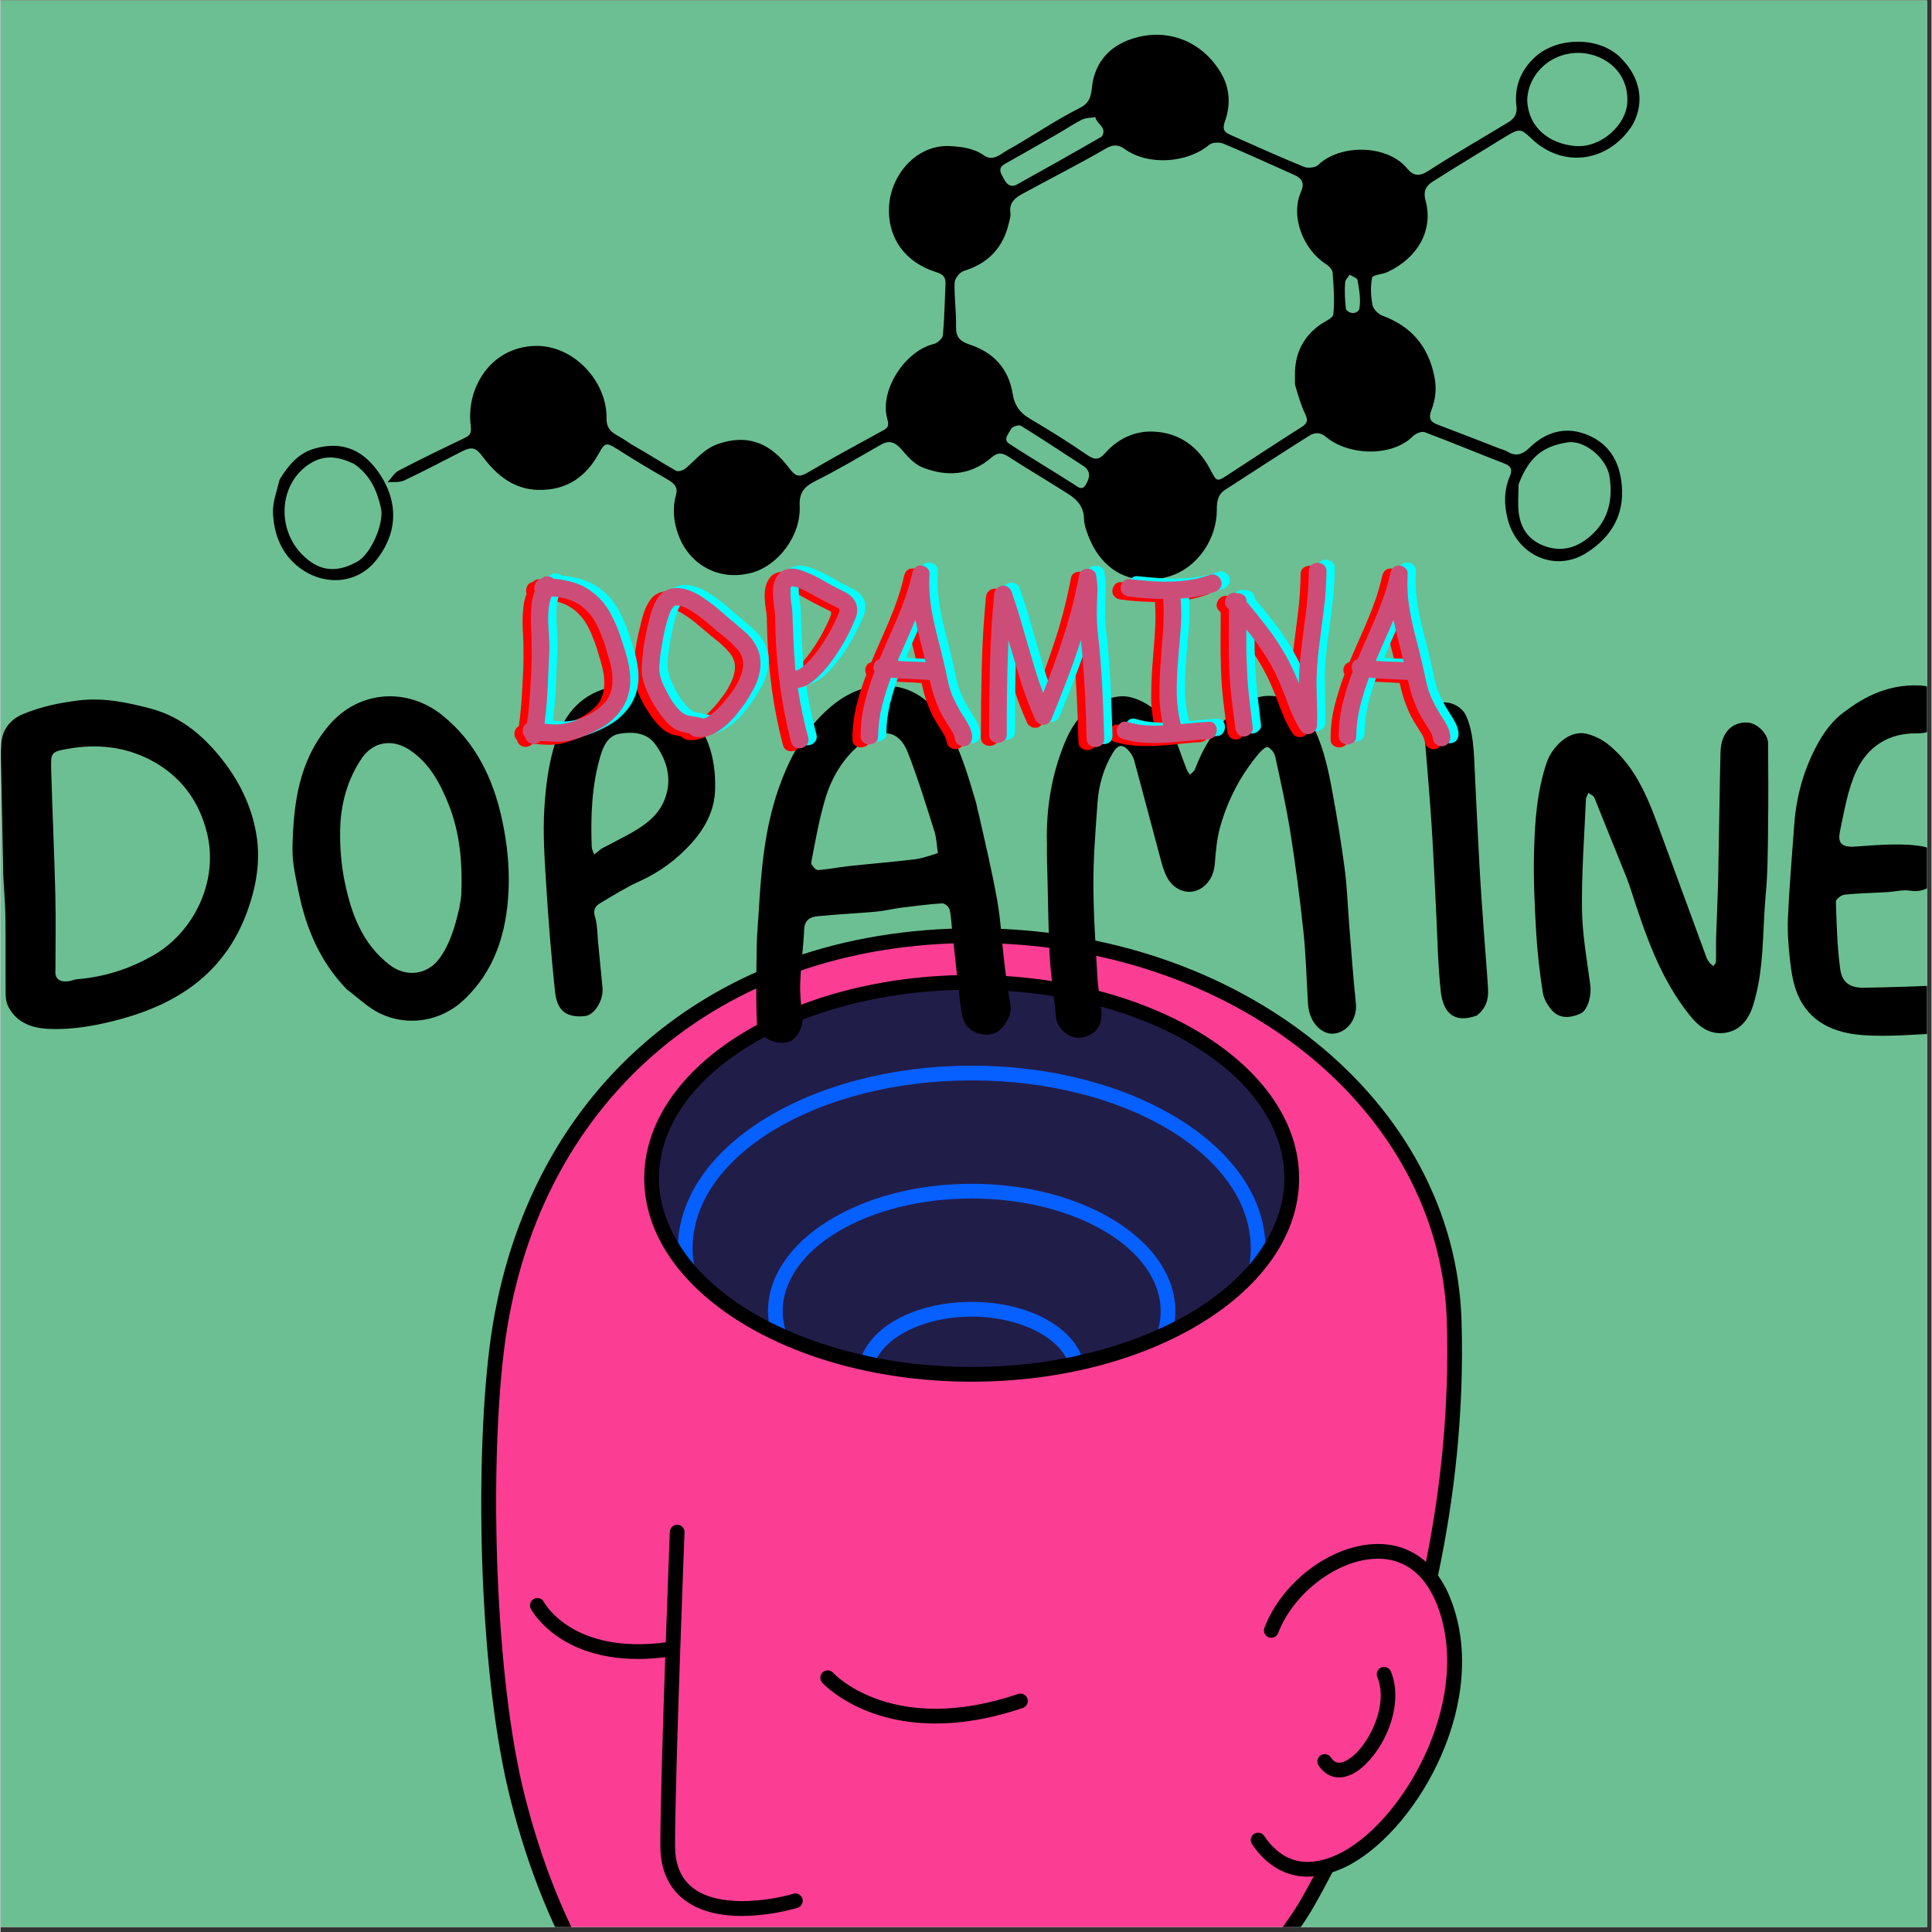 <svg xmlns="http://www.w3.org/2000/svg" xmlns:xlink="http://www.w3.org/1999/xlink" width="566" zoomAndPan="magnify" viewBox="0 0 425.04 425.25" height="566" preserveAspectRatio="xMidYMid meet" version="1.0"><rect x="0" y="0" width="425.04" height="425.25" fill="#333333" stroke="none"/><defs><g/><clipPath id="9bcd7d402c"><path d="M 0 0.105 L 424.043 0.105 L 424.043 424.148 L 0 424.148 Z M 0 0.105 " clip-rule="nonzero"/></clipPath><clipPath id="c606d93791"><path d="M 107 205 L 321 205 L 321 424.148 L 107 424.148 Z M 107 205 " clip-rule="nonzero"/></clipPath><clipPath id="0d360fd6aa"><path d="M 105 204.32 L 322 204.32 L 322 424.148 L 105 424.148 Z M 105 204.32 " clip-rule="nonzero"/></clipPath><clipPath id="2f5238238e"><path d="M 393 150 L 424.043 150 L 424.043 228 L 393 228 Z M 393 150 " clip-rule="nonzero"/></clipPath></defs><g clip-path="url(#9bcd7d402c)"><path fill="#ffffff" d="M 0 0.105 L 424.043 0.105 L 424.043 424.148 L 0 424.148 Z M 0 0.105 " fill-opacity="1" fill-rule="nonzero"/><path fill="#6cbf92" d="M 0 0.105 L 424.043 0.105 L 424.043 424.148 L 0 424.148 Z M 0 0.105 " fill-opacity="1" fill-rule="nonzero"/></g><g clip-path="url(#c606d93791)"><path fill="#fb3e93" d="M 292.051 410.762 C 290.352 414.066 288.898 416.703 287.848 418.555 C 285.891 421.996 283.492 425.324 280.82 428.551 C 280.82 445.469 280.82 463.754 280.82 473.258 C 280.82 489.047 255.609 501.848 224.512 501.848 C 193.414 501.848 168.203 489.047 168.203 473.258 C 168.203 471.527 168.203 469.484 168.203 467.234 C 133.965 456.086 119.887 419.336 113.902 395.969 C 107.02 369.09 106.023 323.5 109.18 297.344 C 115.738 242.957 155.934 205.941 214.297 205.941 C 272.66 205.941 318.555 243.918 319.973 290.719 C 320.594 311.23 318.309 330.309 314.672 347.219 C 315.688 348.527 316.629 350.004 317.395 351.836 C 327.086 374.902 308.59 405.895 292.051 410.762 Z M 292.051 410.762 " fill-opacity="1" fill-rule="nonzero"/></g><path fill="#211d49" d="M 284.219 259.355 C 284.219 260.77 284.105 262.18 283.883 263.586 C 283.656 264.992 283.316 266.387 282.867 267.773 C 282.418 269.16 281.855 270.527 281.188 271.879 C 280.516 273.23 279.742 274.562 278.859 275.867 C 277.973 277.172 276.988 278.449 275.902 279.695 C 274.812 280.941 273.629 282.148 272.348 283.324 C 271.066 284.5 269.691 285.633 268.23 286.727 C 266.766 287.816 265.219 288.863 263.586 289.863 C 261.953 290.863 260.246 291.809 258.465 292.707 C 256.68 293.602 254.828 294.441 252.91 295.227 C 250.992 296.012 249.016 296.738 246.98 297.402 C 244.945 298.07 242.863 298.672 240.73 299.215 C 238.598 299.754 236.43 300.23 234.219 300.641 C 232.012 301.051 229.777 301.395 227.516 301.668 C 225.25 301.945 222.973 302.152 220.676 302.289 C 218.379 302.43 216.078 302.496 213.77 302.496 C 211.461 302.496 209.16 302.43 206.863 302.289 C 204.566 302.152 202.289 301.945 200.027 301.668 C 197.762 301.395 195.527 301.051 193.32 300.641 C 191.109 300.23 188.941 299.754 186.809 299.215 C 184.676 298.672 182.594 298.07 180.559 297.402 C 178.523 296.738 176.547 296.012 174.629 295.227 C 172.711 294.441 170.859 293.602 169.078 292.707 C 167.293 291.809 165.586 290.863 163.953 289.863 C 162.32 288.863 160.773 287.816 159.312 286.727 C 157.848 285.633 156.473 284.5 155.191 283.324 C 153.91 282.148 152.727 280.941 151.637 279.695 C 150.551 278.449 149.566 277.172 148.684 275.867 C 147.801 274.562 147.023 273.23 146.352 271.879 C 145.684 270.527 145.121 269.16 144.672 267.773 C 144.223 266.387 143.883 264.992 143.66 263.586 C 143.434 262.18 143.32 260.77 143.32 259.355 C 143.32 257.945 143.434 256.535 143.66 255.129 C 143.883 253.723 144.223 252.328 144.672 250.941 C 145.121 249.555 145.684 248.188 146.352 246.836 C 147.023 245.48 147.797 244.152 148.684 242.848 C 149.566 241.543 150.551 240.266 151.637 239.02 C 152.727 237.773 153.91 236.562 155.191 235.391 C 156.473 234.215 157.848 233.082 159.312 231.988 C 160.773 230.898 162.32 229.852 163.953 228.852 C 165.586 227.852 167.293 226.906 169.078 226.008 C 170.859 225.113 172.711 224.273 174.629 223.488 C 176.547 222.703 178.523 221.977 180.559 221.309 C 182.594 220.645 184.676 220.043 186.809 219.5 C 188.941 218.961 191.109 218.484 193.32 218.074 C 195.527 217.664 197.762 217.32 200.027 217.047 C 202.289 216.77 204.566 216.562 206.863 216.426 C 209.16 216.285 211.461 216.215 213.77 216.215 C 216.078 216.215 218.379 216.285 220.676 216.426 C 222.973 216.562 225.25 216.77 227.516 217.047 C 229.777 217.32 232.012 217.664 234.219 218.074 C 236.43 218.484 238.598 218.961 240.73 219.5 C 242.863 220.043 244.945 220.645 246.98 221.309 C 249.016 221.977 250.992 222.703 252.91 223.488 C 254.828 224.273 256.68 225.113 258.465 226.008 C 260.246 226.906 261.953 227.852 263.586 228.852 C 265.219 229.852 266.766 230.898 268.23 231.988 C 269.691 233.082 271.066 234.215 272.348 235.391 C 273.629 236.562 274.812 237.773 275.902 239.02 C 276.988 240.266 277.973 241.543 278.859 242.848 C 279.742 244.152 280.516 245.48 281.188 246.836 C 281.855 248.188 282.418 249.555 282.867 250.941 C 283.316 252.328 283.656 253.723 283.883 255.129 C 284.105 256.535 284.219 257.945 284.219 259.355 Z M 284.219 259.355 " fill-opacity="1" fill-rule="nonzero"/><path fill="#065fff" d="M 278.438 274.789 C 278.438 275.434 278.328 276.059 278.281 276.695 C 277.055 278.402 275.664 280.059 274.098 281.645 C 274.793 279.422 275.199 277.137 275.199 274.789 C 275.199 254.395 247.641 237.805 213.77 237.805 C 179.898 237.805 152.34 254.395 152.34 274.789 C 152.34 277.137 152.746 279.422 153.441 281.645 C 151.875 280.059 150.484 278.406 149.258 276.695 C 149.211 276.059 149.102 275.434 149.102 274.789 C 149.102 252.605 178.113 234.562 213.77 234.562 C 249.426 234.562 278.438 252.605 278.438 274.789 Z M 213.77 260.559 C 189.047 260.559 168.934 273.156 168.934 288.645 C 168.934 290.098 169.164 291.516 169.508 292.91 C 170.797 293.551 172.129 294.16 173.492 294.742 C 172.66 292.789 172.172 290.75 172.172 288.645 C 172.172 274.945 190.832 263.801 213.77 263.801 C 236.707 263.801 255.367 274.945 255.367 288.645 C 255.367 290.75 254.879 292.789 254.047 294.742 C 255.41 294.16 256.742 293.551 258.031 292.91 C 258.375 291.516 258.605 290.098 258.605 288.645 C 258.605 273.156 238.492 260.559 213.77 260.559 Z M 213.77 286.555 C 201.207 286.555 191.109 292.18 189.137 299.781 C 190.188 300.02 191.246 300.246 192.32 300.453 C 194.055 294.5 203.16 289.797 213.77 289.797 C 224.379 289.797 233.484 294.5 235.219 300.453 C 236.293 300.246 237.355 300.02 238.402 299.781 C 236.43 292.18 226.332 286.555 213.77 286.555 Z M 213.77 286.555 " fill-opacity="1" fill-rule="nonzero"/><g clip-path="url(#0d360fd6aa)"><path fill="#000000" d="M 226.043 373.875 C 226.332 374.723 225.879 375.641 225.031 375.93 C 217.688 378.418 211.293 379.359 205.824 379.359 C 189.391 379.359 181.32 370.855 180.883 370.379 C 180.277 369.719 180.32 368.699 180.973 368.094 C 181.629 367.484 182.648 367.527 183.262 368.18 C 183.797 368.75 196.66 382.121 223.992 372.859 C 224.832 372.582 225.758 373.027 226.043 373.875 Z M 174.477 416.836 C 173.461 417.156 171.801 417.562 169.824 417.891 C 169.305 417.977 168.762 418.055 168.203 418.125 C 167.676 418.191 167.137 418.25 166.586 418.301 C 161.848 418.719 156.289 418.387 152.637 415.715 C 149.84 413.664 148.48 410.535 148.48 406.152 C 148.48 390.793 150.547 337.824 150.566 337.293 C 150.602 336.398 149.906 335.645 149.012 335.609 C 148.125 335.566 147.363 336.27 147.332 337.168 C 147.32 337.406 146.898 348.238 146.438 361.492 C 126.176 364.164 119.883 353.109 119.605 352.594 C 119.188 351.812 118.207 351.504 117.418 351.922 C 116.629 352.34 116.324 353.32 116.746 354.113 C 117.008 354.613 122.797 365.156 140.355 365.156 C 142.203 365.156 144.207 365.02 146.324 364.762 C 145.789 380.332 145.242 398.215 145.242 406.152 C 145.242 411.566 147.086 415.664 150.723 418.328 C 154.285 420.938 158.926 421.723 163.23 421.723 C 164.387 421.723 165.504 421.652 166.586 421.559 C 167.137 421.512 167.68 421.461 168.203 421.398 C 168.762 421.328 169.309 421.254 169.824 421.172 C 173.113 420.652 175.395 419.941 175.457 419.926 C 176.309 419.652 176.777 418.742 176.508 417.891 C 176.238 417.039 175.328 416.57 174.477 416.836 Z M 318.887 351.211 C 328.324 373.672 312.332 402.211 296.945 410.488 C 295.668 411.176 294.414 411.688 293.176 412.098 C 291.742 414.863 290.406 417.328 289.254 419.355 C 287.355 422.695 285.039 425.957 282.438 429.129 L 282.438 473.254 C 282.438 490.199 256.992 503.469 224.512 503.469 C 192.027 503.469 166.586 490.199 166.586 473.254 L 166.586 468.418 C 134.68 457.445 119.516 424.41 112.336 396.371 C 105.309 368.941 104.395 323.512 107.57 297.152 C 114.371 240.758 156.266 204.32 214.297 204.32 C 272.992 204.32 320.121 242.25 321.59 290.668 C 322.207 310.961 319.992 329.848 316.414 346.762 C 317.348 348.078 318.188 349.543 318.887 351.211 Z M 315.902 352.465 C 315.746 352.094 315.562 351.762 315.391 351.41 C 315.027 350.66 314.633 349.957 314.211 349.301 C 313.809 348.68 313.379 348.102 312.922 347.574 C 310.406 344.641 307.133 343.086 303.203 343.086 C 303.121 343.086 303.035 343.086 302.953 343.086 C 294.363 343.23 284.621 350.57 281.23 359.453 C 280.973 360.133 280.305 360.508 279.617 360.469 C 279.457 360.457 279.297 360.449 279.141 360.387 C 278.305 360.07 277.887 359.133 278.203 358.297 C 282.094 348.113 292.938 340.012 302.898 339.844 C 307.164 339.777 310.816 341.168 313.758 343.789 C 316.996 327.707 318.93 309.852 318.352 290.766 C 316.938 244.109 271.23 207.562 214.297 207.562 C 158.008 207.562 117.379 242.879 110.789 297.535 C 107.629 323.715 108.758 369.352 115.473 395.566 C 122.352 422.426 136.707 454.023 166.586 464.969 C 167.113 465.164 167.664 465.336 168.203 465.516 C 168.742 465.695 169.273 465.883 169.824 466.051 C 174.555 467.492 179.645 468.441 185.141 468.789 C 217.906 470.871 258.52 452.582 279.199 428.004 C 279.773 427.324 280.277 426.625 280.82 425.934 C 281.359 425.246 281.93 424.562 282.438 423.867 C 283.902 421.855 285.262 419.824 286.441 417.754 C 287.23 416.359 288.125 414.723 289.059 412.973 C 288.621 413.008 288.18 413.066 287.754 413.066 C 285.883 413.066 284.102 412.699 282.438 411.988 C 281.887 411.754 281.348 411.477 280.82 411.164 C 280.262 410.828 279.723 410.445 279.199 410.027 C 277.836 408.938 276.582 407.57 275.469 405.902 C 274.973 405.156 275.176 404.148 275.918 403.652 C 276.227 403.449 276.574 403.391 276.918 403.41 C 277.406 403.441 277.875 403.664 278.164 404.102 C 278.504 404.609 278.848 405.074 279.199 405.504 C 279.727 406.145 280.27 406.684 280.82 407.164 C 281.352 407.629 281.891 408.039 282.438 408.371 C 285.215 410.043 288.176 410.102 290.926 409.41 C 291.664 409.227 292.391 408.988 293.09 408.711 C 293.898 408.391 294.68 408.027 295.41 407.633 C 295.418 407.629 295.422 407.625 295.43 407.625 C 309.434 400.074 324.531 373 315.902 352.465 Z M 279.199 432.812 C 258.402 455.41 221.59 472.188 190.227 472.188 C 188.441 472.188 186.684 472.133 184.938 472.023 C 179.535 471.684 174.512 470.789 169.824 469.445 L 169.824 473.254 C 169.824 488.129 194.355 500.227 224.512 500.227 C 254.668 500.227 279.199 488.129 279.199 473.254 Z M 306.039 367.898 C 305.691 367.074 304.742 366.691 303.918 367.035 C 303.094 367.383 302.707 368.332 303.055 369.16 C 305.734 375.543 300.734 385.098 296.293 387.488 C 294.336 388.547 293.445 387.742 292.832 386.816 C 292.336 386.07 291.332 385.867 290.586 386.363 C 289.84 386.863 289.641 387.867 290.137 388.613 C 291.281 390.336 292.863 391.227 294.641 391.227 C 295.652 391.227 296.73 390.934 297.824 390.344 C 298.695 389.875 299.57 389.195 300.422 388.383 C 301.672 387.18 302.863 385.664 303.879 383.934 C 305.344 381.438 306.438 378.523 306.848 375.59 C 307.082 373.91 307.086 372.227 306.805 370.609 C 306.641 369.68 306.402 368.77 306.039 367.898 Z M 285.84 259.359 C 285.84 284.039 253.508 304.121 213.77 304.121 C 174.031 304.121 141.699 284.039 141.699 259.359 C 141.699 234.676 174.031 214.594 213.77 214.594 C 253.508 214.594 285.84 234.676 285.84 259.359 Z M 282.602 259.359 C 282.602 236.461 251.723 217.836 213.77 217.836 C 175.816 217.836 144.938 236.461 144.938 259.359 C 144.938 264.367 146.492 269.152 149.199 273.602 C 150.199 275.242 151.336 276.844 152.66 278.383 C 156.773 283.172 162.371 287.414 169.109 290.891 C 170.305 291.508 171.551 292.082 172.812 292.648 C 177.941 294.949 183.602 296.824 189.684 298.203 C 190.789 298.453 191.879 298.723 193.008 298.938 C 199.566 300.191 206.535 300.879 213.77 300.879 C 221.004 300.879 227.973 300.191 234.531 298.938 C 235.66 298.723 236.75 298.453 237.855 298.203 C 243.938 296.824 249.598 294.949 254.727 292.648 C 255.992 292.082 257.238 291.508 258.43 290.891 C 265.168 287.414 270.766 283.172 274.879 278.383 C 276.203 276.844 277.34 275.242 278.34 273.602 C 281.047 269.148 282.602 264.367 282.602 259.359 Z M 282.602 259.359 " fill-opacity="1" fill-rule="nonzero"/></g><path fill="#000000" d="M 139.672 98.266 C 142.828 100.07 145.711 101.934 148.695 103.617 C 149.164 103.879 150.266 103.539 150.77 103.117 C 153.102 101.156 154.914 98.719 158.09 97.664 C 165.254 95.285 169.969 98.246 173.52 102.934 C 174.844 104.68 175.598 105.238 177.609 104.051 C 182.969 100.895 188.449 97.934 193.902 94.941 C 195.039 94.316 195.734 94.07 195.207 92.242 C 193.395 85.977 199.059 77.25 205.441 75.707 C 206.242 75.516 207.363 74.5 207.434 73.781 C 207.781 70.039 207.828 66.266 208.008 62.504 C 208.074 61.043 207.512 60.391 206.016 59.922 C 199.082 57.762 195.211 52.336 195.582 45.457 C 195.961 38.348 201.777 31.758 208.961 32.156 C 211.691 32.309 214.191 32.605 216.496 34.223 C 218.488 35.617 220.152 33.879 221.645 33.051 C 227.031 30.047 232.133 26.488 237.633 23.727 C 240.402 22.336 240.023 20.047 240.402 18.07 C 241.289 13.438 244.199 10.406 248.145 8.875 C 256.281 5.715 264.625 8.852 268.859 16.445 C 270.629 19.625 270.75 23.305 269.523 26.684 C 268.879 28.461 269.352 29.078 270.688 29.672 C 276.07 32.059 281.438 34.484 286.883 36.715 C 287.758 37.074 289.398 36.922 290.027 36.316 C 294.926 31.613 305.32 31.801 309.668 37.129 C 311.012 38.773 312.332 38.875 314.289 37.613 C 320.035 33.902 325.98 30.496 331.836 26.949 C 333.109 26.18 333.891 25.164 333.684 23.488 C 333.152 19.145 334.586 15.473 337.801 12.531 C 342.582 8.152 351.793 7.93 356.562 12.668 C 359.121 15.207 360.613 18.117 360.758 21.445 C 360.855 23.621 360.129 26.203 358.898 28 C 353.609 35.715 343.941 37.016 337.125 30.637 C 334.438 28.121 334.52 28.059 329.988 30.863 C 325.113 33.887 320.184 36.824 315.344 39.906 C 313.883 40.84 313.07 41.906 313.684 44.176 C 315.398 50.527 312.102 56.699 305.305 59.875 C 304.176 60.402 302.039 60.496 301.91 61.113 C 301.508 63.047 301.617 65.176 301.992 67.141 C 302.164 68.051 303.262 69.145 304.188 69.488 C 310.473 71.812 314.207 76.102 315.59 82.738 C 316.152 85.441 315.891 87.895 314.961 90.27 C 314.238 92.125 314.758 92.875 316.406 93.492 C 320.953 95.207 325.473 96.988 330 98.742 C 330.551 98.957 331.152 99.078 331.645 99.379 C 333.59 100.578 335.023 100.031 336.613 98.496 C 340.016 95.203 344.199 93.855 348.727 95.5 C 353.133 97.102 355.82 100.316 356.656 105.207 C 357.91 112.559 354.965 117.988 349.078 121.699 C 342.129 126.078 333.793 122.176 331.754 114.293 C 330.926 111.094 330.898 107.934 332.223 104.836 C 332.766 103.57 332.664 102.66 331.133 102.066 C 325.23 99.785 319.387 97.344 313.465 95.125 C 312.797 94.879 311.5 95.41 310.914 96 C 306.297 100.648 296.703 100.312 291.766 96.176 C 290.375 95.008 289.16 95.223 288.008 95.949 C 281.805 99.855 275.664 103.859 269.512 107.84 C 267.883 108.895 267.719 110.562 267.723 112.297 C 267.746 118.367 263.672 124.973 257.16 126.902 C 249.762 129.094 242.75 126.387 239.48 118.043 C 238.996 116.805 238.527 115.469 238.496 114.164 C 238.406 110.328 235.449 109.012 232.859 107.367 C 229.336 105.133 225.723 103.035 222.234 100.746 C 220.73 99.758 219.727 99.32 218.055 100.762 C 213.555 104.637 208.266 105.012 202.934 102.871 C 201.215 102.184 199.734 100.586 198.492 99.109 C 196.957 97.289 195.656 96.812 193.801 97.871 C 189.039 100.586 184.328 103.414 179.422 105.852 C 176.93 107.09 175.773 108.418 175.91 111.367 C 176.215 117.934 171.184 124.449 165.426 126.047 C 158.305 128.023 151.691 124.41 149.234 117.793 C 148.148 114.863 147.844 111.902 148.715 108.812 C 149.191 107.113 148.062 106.219 146.625 105.406 C 142.934 103.32 139.316 101.098 135.73 98.832 C 133.383 97.352 133.02 97.395 131.746 99.734 C 128.883 104.996 124.586 107.938 118.461 107.832 C 113.066 107.742 109.312 104.699 106.27 100.68 C 104.695 98.598 103.918 98.164 101.543 99.371 C 97.332 101.508 93.16 103.734 88.887 105.742 C 87.828 106.238 86.441 106.039 85.203 106.156 C 86.008 105.281 86.656 104.098 87.648 103.582 C 92.418 101.09 97.266 98.75 102.121 96.426 C 103.48 95.773 103.699 95.238 103.488 93.516 C 102.516 85.652 107.652 76.516 117.516 76.145 C 126.172 75.816 133.555 84.039 133.395 92.062 C 133.332 95.16 135.637 95.621 137.41 96.832 C 138.094 97.297 138.762 97.785 139.672 98.266 M 284.926 84.625 C 284.926 83.906 284.93 83.191 284.926 82.473 C 284.895 77.945 286.637 74.293 290.293 71.59 C 291.375 70.793 293.281 70.074 293.375 69.172 C 293.691 66.141 293.445 63.035 293.207 59.973 C 293.156 59.301 292.355 58.512 291.699 58.094 C 286.949 55.059 283.766 47.82 286.289 42.121 C 287.109 40.266 286.398 39.219 284.73 38.48 C 279.555 36.184 274.414 33.801 269.188 31.621 C 268.297 31.25 266.707 31.312 266.039 31.879 C 261.332 35.855 252.664 36.574 247.43 32.785 C 246.332 31.992 245.102 31.656 243.445 32.617 C 237.312 36.172 230.969 39.367 224.75 42.773 C 223.219 43.609 221.965 44.758 222.297 46.871 C 222.406 47.578 222.125 48.367 221.957 49.102 C 220.695 54.539 217.402 57.988 212.035 59.637 C 211.148 59.91 210.043 61.312 210.012 62.227 C 209.906 65.422 210.406 68.633 210.328 71.828 C 210.273 74.188 211.133 75.117 213.371 75.855 C 218.547 77.555 221.918 81.145 222.797 86.711 C 223.176 89.105 224.316 90.812 226.445 92.078 C 230.742 94.629 235.012 97.246 239.113 100.098 C 240.824 101.289 241.781 101.277 243.148 99.727 C 245.945 96.566 249.645 94.82 253.789 95 C 259.426 95.238 263.598 98.25 266.242 103.258 C 267.742 106.098 267.691 106.121 270.203 104.488 C 275.594 100.977 280.957 97.422 286.398 93.988 C 287.723 93.152 287.828 92.477 287.168 91.105 C 286.242 89.191 285.656 87.113 284.926 84.625 M 334.141 106.641 C 334.141 108.734 333.922 110.859 334.188 112.918 C 334.688 116.84 336.938 119.445 340.805 120.484 C 344.441 121.461 347.555 120.16 350.176 117.801 C 354.023 114.336 354.934 109.738 354.156 104.863 C 353.504 100.805 348.625 96.809 344.953 97.367 C 339.629 98.18 336.453 100.496 334.141 106.641 M 336.051 21.93 C 336.242 28.23 341.086 31.719 346.758 32.148 C 352.238 32.559 357.707 27.602 358.062 22.75 C 358.539 16.172 353.488 12.109 348.18 11.68 C 341.875 11.168 336.336 15.805 336.051 21.93 M 242.402 30.066 C 243.703 28.055 241.23 27.289 240.996 25.785 C 240.02 25.945 238.941 25.895 238.094 26.312 C 236.297 27.195 234.637 28.344 232.898 29.344 C 228.98 31.598 225.055 33.844 221.113 36.062 C 219.23 37.125 220.363 38.363 220.926 39.477 C 221.488 40.598 222.41 41.348 223.742 40.605 C 229.891 37.191 236.023 33.742 242.402 30.066 M 235.949 106.402 C 236.883 106.898 237.934 108.215 238.832 106.762 C 239.652 105.438 240.234 103.781 238.336 102.555 C 233.758 99.605 229.234 96.57 224.605 93.711 C 224.152 93.434 222.645 93.93 222.43 94.418 C 222.004 95.398 220.516 96.695 222.082 97.711 C 226.566 100.621 231.16 103.355 235.949 106.402 M 296.152 68.113 C 297.309 69.449 298.941 68.891 299.121 67.832 C 299.449 65.848 299.051 63.707 298.707 61.672 C 298.625 61.184 297.57 60.855 296.965 60.457 C 296.613 61.035 296.004 61.598 295.965 62.195 C 295.832 64.082 295.914 65.98 296.152 68.113 Z M 296.152 68.113 " fill-opacity="1" fill-rule="nonzero"/><path fill="#000000" d="M 230.336 185.727 C 230.121 177.887 231.379 170.402 234.328 163.297 C 236.504 158.051 240.078 154.125 246.133 153.297 C 249.883 152.785 255.363 156.07 257.641 160.605 C 259.023 163.355 259.91 166.355 261.047 169.234 C 261.227 169.695 261.543 170.102 261.793 170.531 C 262.176 170.137 262.73 169.809 262.91 169.336 C 265.078 163.602 268.367 158.668 273.391 155.082 C 278.344 151.547 285.109 152.984 288.301 158.715 C 290.887 163.352 292.066 168.391 293.016 173.5 C 294.109 179.375 295.09 185.281 295.871 191.207 C 296.418 195.348 296.535 199.547 296.875 203.719 C 297.336 209.422 297.742 215.133 298.336 220.82 C 298.711 224.402 296.238 227.48 293.105 227.527 C 290.945 227.562 288.051 225.273 287.789 220.895 C 287.48 215.605 287.348 210.293 286.789 205.031 C 286.02 197.754 285.066 190.488 283.926 183.262 C 283.035 177.629 281.785 172.051 280.574 166.473 C 280.398 165.676 279.645 164.766 278.918 164.422 C 278.57 164.258 277.535 165.195 277.016 165.805 C 272.973 170.602 270.109 176.066 268.445 182.086 C 267.723 184.703 267.492 187.484 267.277 190.211 C 266.926 194.711 263.051 197.449 259.59 195.84 C 256.812 194.551 256.039 191.668 255.305 188.93 C 253.383 181.754 251.492 174.57 249.547 167.398 C 249.359 166.703 248.98 166 248.516 165.445 C 247.02 163.652 245.977 163.812 244.781 165.812 C 242.785 169.152 241.746 172.805 241.473 176.633 C 241.047 182.629 240.543 188.645 240.559 194.648 C 240.578 201.613 241.074 208.582 241.473 215.539 C 241.617 218.047 242.293 220.535 242.348 223.039 C 242.426 226.336 240.531 227.953 237.852 228.402 C 235.344 228.824 232.574 226.395 232.348 223.984 C 231.938 219.633 231.23 215.301 230.977 210.941 C 230.641 205.039 230.617 199.117 230.453 193.203 C 230.387 190.75 230.297 188.301 230.336 185.727 Z M 230.336 185.727 " fill-opacity="1" fill-rule="nonzero"/><path fill="#000000" d="M 215.285 179.027 C 216.758 185.523 218.277 191.871 219.41 198.285 C 220.184 202.66 220.379 207.133 220.914 211.555 C 221.316 214.875 221.789 218.191 222.348 221.488 C 222.664 223.363 220.855 226.59 218.824 227.406 C 216.621 228.297 213.457 227.348 212.34 225.27 C 211.793 224.25 211.508 223.02 211.371 221.855 C 210.676 216.066 210.07 210.266 209.434 204.469 C 209.273 203.02 209.254 201.535 208.887 200.141 C 208.738 199.578 207.797 198.801 207.266 198.836 C 204.211 199.039 201.172 199.422 198.133 199.809 C 196.336 200.039 194.562 200.5 192.762 200.66 C 188.441 201.047 184.105 201.25 179.789 201.676 C 178.219 201.832 176.988 202.516 176.898 204.555 C 176.727 208.496 176.184 212.422 176.031 216.363 C 175.941 218.68 176.172 221.035 176.5 223.336 C 176.863 225.867 175.402 228.832 173.246 229.398 C 170.57 230.098 166.652 228.156 166.52 225.547 C 166.23 219.871 166.383 214.172 166.453 208.484 C 166.484 205.836 166.754 203.191 166.906 200.547 C 167.434 191.426 168.215 182.324 171.25 173.637 C 173.445 167.359 176.492 161.469 181.375 156.801 C 184.754 153.57 188.711 151.207 193.5 150.945 C 199.688 150.602 204.211 153.496 207.539 158.621 C 211.105 164.113 212.84 170.309 214.68 176.477 C 214.914 177.266 215.008 178.094 215.285 179.027 M 206.328 187.762 C 206.09 186.172 206.051 184.523 205.574 183.012 C 203.754 177.242 201.973 171.449 199.793 165.812 C 198.84 163.352 197.074 160.855 193.777 161.516 C 192.176 161.836 190.535 162.723 189.262 163.781 C 185.438 166.949 182.934 171.152 181.539 175.832 C 180.176 180.402 179.355 185.141 178.457 189.84 C 178.363 190.312 179.418 191.523 179.891 191.5 C 182.156 191.379 184.398 190.891 186.66 190.645 C 191.469 190.125 196.289 189.734 201.09 189.164 C 202.777 188.965 204.422 188.398 206.328 187.762 Z M 206.328 187.762 " fill-opacity="1" fill-rule="nonzero"/><path fill="#000000" d="M 0.633 193.023 C 0.473 185.117 0.305 177.449 0.16 169.777 C 0.121 167.758 0.039 165.73 0.18 163.719 C 0.402 160.547 2.125 158.34 5.039 157.145 C 8.941 155.539 12.992 154.68 17.211 154.172 C 22.711 153.512 27.926 154.605 33.082 155.973 C 39.973 157.801 45.117 162.316 49.352 167.898 C 53.051 172.777 55.547 178.32 56.422 184.309 C 57.199 189.641 56.305 194.973 54.477 200.18 C 49.824 213.406 39.996 220.5 27.059 224.145 C 21.75 225.637 16.363 226.672 10.852 226.473 C 7.133 226.34 3.641 225.258 1.734 221.594 C 1.301 220.762 1.145 219.703 1.137 218.746 C 1.082 213.137 1.164 207.527 1.09 201.918 C 1.051 199.031 0.793 196.148 0.633 193.023 M 12.102 213.363 C 11.883 215.504 13.02 216.207 14.941 215.984 C 15.602 215.906 16.234 215.586 16.895 215.531 C 22.859 215.051 28.352 213.289 33.594 210.305 C 42.523 205.219 47.988 194.059 45.523 183.613 C 43.797 176.297 39.602 170.676 32.918 167.227 C 27.223 164.285 21.039 163.699 14.77 164.828 C 11.113 165.488 11.051 165.668 11.164 169.551 C 11.422 178.66 11.848 187.766 12.074 196.875 C 12.211 202.211 12.102 207.551 12.102 213.363 Z M 12.102 213.363 " fill-opacity="1" fill-rule="nonzero"/><path fill="#000000" d="M 357.91 193.145 C 355.48 187.203 353.191 181.375 350.828 175.578 C 350.641 175.121 349.965 174.863 349.516 174.512 C 349.328 174.992 348.992 175.465 348.973 175.953 C 348.625 184.035 348 192.121 348.105 200.199 C 348.176 205.762 349.211 211.32 349.938 216.867 C 350.23 219.105 349.414 222.363 347.75 223.113 C 345.746 224.016 343.441 224.316 341.742 222.637 C 340.652 221.555 339.715 219.945 339.477 218.449 C 338.77 213.98 338.266 209.457 338.004 204.938 C 337.668 199.113 337.391 193.266 337.551 187.438 C 337.73 180.816 338.184 174.176 340.348 167.809 C 341.422 164.648 345.055 160.574 349.094 161.508 C 350.84 161.914 352.625 162.824 354.02 163.965 C 360.355 169.164 362.984 176.602 365.676 183.98 C 368.941 192.914 372.223 201.84 375.512 210.762 C 375.664 211.176 375.914 211.566 376.188 211.91 C 376.418 212.199 376.746 212.406 377.031 212.648 C 377.227 212.316 377.582 211.996 377.594 211.66 C 377.648 209.879 377.574 208.098 377.629 206.316 C 377.762 201.914 377.992 197.516 378.086 193.117 C 378.281 183.93 378.375 174.746 378.594 165.562 C 378.691 161.316 381.117 158.805 384.637 159.047 C 386.672 159.184 389.059 161.539 389.07 163.59 C 389.113 169.648 389.148 175.711 389.066 181.77 C 389 186.812 389.023 191.871 388.551 196.879 C 387.781 205.035 388.285 213.336 385.766 221.305 C 384.707 224.645 382.66 227.059 379.219 227.379 C 376.176 227.668 373.855 226.043 371.801 223.469 C 365.332 215.371 362.098 205.848 358.984 196.219 C 358.668 195.234 358.348 194.25 357.91 193.145 Z M 357.91 193.145 " fill-opacity="1" fill-rule="nonzero"/><path fill="#000000" d="M 76.246 217.793 C 70.367 211.711 67.277 204.406 65.645 196.426 C 64.977 193.152 64.191 189.797 64.27 186.5 C 64.5 176.891 65.629 167.555 72.273 159.684 C 78.809 151.938 89.543 151.195 97.297 157.473 C 104.688 163.457 108.488 171.516 110.414 180.457 C 111.512 185.551 112.078 190.914 111.828 196.102 C 111.395 205.18 108.91 213.625 101.883 220.184 C 96.855 224.879 89.578 225.973 83.551 223.074 C 80.934 221.816 78.746 219.66 76.246 217.793 M 100.973 199.965 C 101.129 198.914 101.391 197.871 101.434 196.816 C 101.695 190.031 101.18 183.371 98.605 176.969 C 96.711 172.258 94.383 167.941 90.008 165.035 C 86.262 162.551 82.016 163.23 79.531 166.898 C 76.336 171.617 74.887 176.969 74.77 182.574 C 74.688 186.336 74.98 190.184 75.723 193.867 C 77.16 200.98 79.574 207.707 85.66 212.391 C 89.203 215.121 93.934 214.699 96.691 210.859 C 98.953 207.707 100 204.102 100.973 199.965 Z M 100.973 199.965 " fill-opacity="1" fill-rule="nonzero"/><g clip-path="url(#2f5238238e)"><path fill="#000000" d="M 406.406 156.293 C 411.477 152.477 416.961 150.43 423.207 150.93 C 425.645 151.129 428.371 154.16 428.266 156.312 C 428.117 159.32 425.484 161.477 421.777 161.422 C 415.512 161.328 410.938 164.387 408.465 169.754 C 406.594 173.809 405.852 178.422 404.914 182.848 C 404.383 185.367 404.977 186.578 408.277 186.336 C 411.152 186.125 414.031 185.898 416.91 185.879 C 419.102 185.867 421.336 185.941 423.465 186.387 C 425.734 186.859 427.758 190.168 427.219 191.922 C 426.309 194.879 423.262 196.531 420.457 196.059 C 418.773 195.777 416.969 196.27 415.215 196.371 C 412.098 196.547 408.973 196.605 405.871 196.922 C 405.168 196.992 403.973 197.941 403.988 198.453 C 404.156 203.426 404.266 208.43 404.949 213.348 C 405.371 216.367 407.207 217.461 410.207 217.41 C 415.578 217.324 420.949 217.125 426.32 216.934 C 426.898 216.914 427.469 216.648 428.035 216.473 C 431.652 215.367 433.84 216.449 434.977 219.727 C 435.961 222.578 433.824 226.027 431.047 226.535 C 429.656 226.793 428.297 227.383 426.902 227.445 C 421.246 227.695 415.547 228.25 409.926 227.84 C 403.75 227.395 398.125 225.105 395.516 218.758 C 394.594 216.512 394.195 213.988 393.914 211.547 C 393.551 208.371 393.293 205.141 393.438 201.953 C 393.746 195.129 394.324 188.316 394.824 181.504 C 395.262 175.547 396.762 169.902 399.531 164.566 C 401.211 161.324 403.219 158.453 406.406 156.293 Z M 406.406 156.293 " fill-opacity="1" fill-rule="nonzero"/></g><path fill="#000000" d="M 149.828 155.098 C 155.57 160.191 157.535 166.691 157.293 173.906 C 157.145 178.395 155.105 182.273 152.098 185.598 C 148.836 189.207 145.02 192.016 140.551 194.031 C 137.59 195.367 134.816 197.129 132.016 198.789 C 130.953 199.418 130.375 200.215 130.855 201.77 C 131.414 203.57 131.359 205.562 131.547 207.473 C 131.875 210.766 132.18 214.062 132.508 217.359 C 132.789 220.141 130.75 223.441 128.617 223.656 C 123.922 224.129 122.438 221.824 122.051 218.176 C 121.23 210.406 120.609 202.613 120.121 194.816 C 119.77 189.156 119.359 183.445 119.719 177.805 C 120.078 172.207 120.812 166.574 122.926 161.238 C 125.395 155.004 130.27 151.359 137.062 150.902 C 141.828 150.582 146.008 152.012 149.828 155.098 M 132.266 186.805 C 134.098 185.848 135.938 184.906 137.758 183.93 C 141.211 182.074 144.57 179.918 146.105 176.191 C 147.914 171.805 146.855 167.512 144.102 163.789 C 142.18 161.195 139.148 161.031 136.285 161.5 C 133.73 161.922 132.707 164.18 132.047 166.418 C 130.129 172.949 129.887 179.66 130.141 186.406 C 130.16 186.969 130.492 187.523 130.68 188.082 C 131.129 187.738 131.578 187.391 132.266 186.805 Z M 132.266 186.805 " fill-opacity="1" fill-rule="nonzero"/><path fill="#000000" d="M 324.941 223.535 C 319.883 225.363 317.527 222.855 317.02 218.207 C 316.367 212.242 316.297 206.211 315.984 200.211 C 315.66 194.047 315.41 187.883 315.008 181.727 C 314.613 175.625 314.082 169.535 313.586 163.441 C 313.492 162.305 313.172 161.184 313.137 160.051 C 313.07 157.867 314.941 155.234 316.789 154.738 C 318.824 154.188 321.613 155.352 322.613 157.582 C 323.391 159.32 323.82 161.277 324.059 163.18 C 324.398 165.879 324.441 168.621 324.578 171.344 C 324.91 177.824 325.188 184.305 325.551 190.781 C 325.812 195.512 326.164 200.238 326.496 204.965 C 326.801 209.215 327.176 213.461 327.43 217.715 C 327.566 219.957 326.965 221.98 324.941 223.535 Z M 324.941 223.535 " fill-opacity="1" fill-rule="nonzero"/><path fill="#000000" d="M 61.434 105.562 C 63.332 102.449 65.547 99.805 68.961 98.789 C 74.746 97.066 79.52 98.668 83.203 103.934 C 87.73 110.41 87.516 117.496 82.484 123.559 C 78.238 128.676 71.004 128.965 65.691 124.863 C 61.855 121.895 60.191 117.621 59.984 112.961 C 59.875 110.559 60.836 108.109 61.434 105.562 M 77.797 102.094 C 74.781 100.645 71.684 100.004 68.605 101.758 C 61.367 105.867 60.555 116.113 66.387 122.047 C 69.715 125.43 73.512 126.438 78.535 123.621 C 81.602 121.902 84.488 115.105 83.75 111.859 C 82.879 108.031 81.453 104.598 77.797 102.094 Z M 77.797 102.094 " fill-opacity="1" fill-rule="nonzero"/><g fill="#ff0000" fill-opacity="1"><g transform="translate(111.375, 163.3)"><g><path d="M 25.406 -12 C 25.238 -10.02 24.648 -8.258 23.641 -6.719 C 22.641 -5.188 21.316 -3.883 19.672 -2.812 C 18.566 -2.133 17.383 -1.52 16.125 -0.969 C 14.863 -0.414 13.602 0.004 12.344 0.297 C 11.207 0.555 10.094 0.664 9 0.625 C 7.914 0.594 6.828 0.516 5.734 0.391 C 5.473 0.68 5.156 0.883 4.781 1 C 4.406 1.113 4.039 1.117 3.688 1.016 C 2.945 0.828 2.492 0.359 2.328 -0.391 C 1.941 -0.773 1.75 -1.242 1.75 -1.797 C 1.75 -2.504 2.07 -3.07 2.719 -3.5 C 2.914 -4.789 3.066 -6.082 3.172 -7.375 C 3.285 -8.676 3.379 -9.988 3.453 -11.312 C 3.547 -12.863 3.625 -14.398 3.688 -15.922 C 3.75 -17.453 3.766 -18.992 3.734 -20.547 C 3.734 -21.516 3.703 -22.516 3.641 -23.547 C 3.578 -24.586 3.547 -25.617 3.547 -26.641 C 3.547 -27.66 3.602 -28.672 3.719 -29.672 C 3.832 -30.68 4.066 -31.656 4.422 -32.594 C 4.254 -33.102 4.285 -33.633 4.516 -34.188 C 4.742 -34.738 5.18 -35.082 5.828 -35.219 C 6.211 -35.633 6.672 -35.828 7.203 -35.797 C 7.742 -35.766 8.191 -35.586 8.547 -35.266 C 10.129 -35.129 11.672 -34.828 13.172 -34.359 C 14.68 -33.891 16.07 -33.141 17.344 -32.109 C 18.895 -30.879 20.141 -29.395 21.078 -27.656 C 22.016 -25.926 22.773 -24.141 23.359 -22.297 C 23.617 -21.484 23.883 -20.656 24.156 -19.812 C 24.438 -18.969 24.68 -18.109 24.891 -17.234 C 25.098 -16.367 25.25 -15.5 25.344 -14.625 C 25.445 -13.75 25.469 -12.875 25.406 -12 Z M 17.297 -5.922 C 17.711 -6.18 18.086 -6.441 18.422 -6.703 C 18.766 -6.961 19.113 -7.27 19.469 -7.625 C 19.758 -7.945 19.988 -8.203 20.156 -8.391 C 20.32 -8.586 20.516 -8.883 20.734 -9.281 C 21.285 -10.406 21.547 -11.68 21.516 -13.109 C 21.516 -13.922 21.445 -14.676 21.312 -15.375 C 21.188 -16.07 20.992 -16.859 20.734 -17.734 C 20.473 -18.641 20.207 -19.535 19.938 -20.422 C 19.664 -21.316 19.348 -22.18 18.984 -23.016 C 18.734 -23.734 18.391 -24.504 17.953 -25.328 C 17.516 -26.148 17.066 -26.836 16.609 -27.391 C 15.473 -28.754 14.191 -29.734 12.766 -30.328 C 11.348 -30.93 9.797 -31.281 8.109 -31.375 C 7.754 -30.469 7.535 -29.52 7.453 -28.531 C 7.367 -27.539 7.344 -26.547 7.375 -25.547 C 7.414 -24.547 7.473 -23.539 7.547 -22.531 C 7.629 -21.531 7.656 -20.562 7.625 -19.625 C 7.5 -16.875 7.379 -14.156 7.266 -11.469 C 7.148 -8.781 6.914 -6.07 6.562 -3.344 C 7.145 -3.281 7.734 -3.234 8.328 -3.203 C 8.93 -3.172 9.523 -3.188 10.109 -3.25 C 11.336 -3.383 12.57 -3.703 13.812 -4.203 C 15.062 -4.703 16.223 -5.273 17.297 -5.922 Z M 17.297 -5.922 "/></g></g></g><g fill="#ff0000" fill-opacity="1"><g transform="translate(139.058, 163.3)"><g><path d="M 7.281 -2.375 C 6.539 -2.926 5.867 -3.551 5.266 -4.25 C 4.672 -4.945 4.129 -5.68 3.641 -6.453 C 3.191 -7.141 2.754 -7.867 2.328 -8.641 C 1.91 -9.422 1.539 -10.211 1.219 -11.016 C 0.895 -11.828 0.641 -12.656 0.453 -13.5 C 0.273 -14.344 0.223 -15.188 0.297 -16.031 C 0.391 -17.676 0.555 -19.301 0.797 -20.906 C 1.047 -22.508 1.379 -24.086 1.797 -25.641 C 1.922 -26.223 2.082 -26.867 2.281 -27.578 C 2.477 -28.297 2.727 -28.984 3.031 -29.641 C 3.344 -30.305 3.707 -30.914 4.125 -31.469 C 4.551 -32.02 5.086 -32.441 5.734 -32.734 C 6.703 -33.148 7.672 -33.301 8.641 -33.188 C 9.617 -33.082 10.566 -32.816 11.484 -32.391 C 12.41 -31.973 13.289 -31.461 14.125 -30.859 C 14.969 -30.266 15.766 -29.676 16.516 -29.094 C 17.191 -28.539 17.863 -27.961 18.531 -27.359 C 19.195 -26.766 19.883 -26.191 20.594 -25.641 C 21.438 -24.898 22.285 -24.156 23.141 -23.406 C 24.004 -22.664 24.707 -21.812 25.25 -20.844 C 25.906 -19.738 26.281 -18.625 26.375 -17.5 C 26.469 -16.383 26.383 -15.285 26.125 -14.203 C 25.863 -13.117 25.457 -12.055 24.906 -11.016 C 24.363 -9.984 23.77 -8.984 23.125 -8.016 C 22.539 -7.172 21.867 -6.281 21.109 -5.344 C 20.348 -4.406 19.504 -3.547 18.578 -2.766 C 17.648 -1.992 16.66 -1.379 15.609 -0.922 C 14.555 -0.473 13.445 -0.312 12.281 -0.438 C 11.602 -0.531 11.102 -0.789 10.781 -1.219 C 10.164 -1.312 9.566 -1.438 8.984 -1.594 C 8.398 -1.758 7.832 -2.02 7.281 -2.375 Z M 4.172 -16.375 C 4.109 -15.562 4.148 -14.812 4.297 -14.125 C 4.441 -13.445 4.691 -12.688 5.047 -11.844 C 5.504 -10.906 6.004 -9.957 6.547 -9 C 7.098 -8.051 7.75 -7.188 8.5 -6.406 C 9.145 -5.695 9.891 -5.258 10.734 -5.094 C 11.285 -5 11.816 -4.91 12.328 -4.828 C 12.848 -4.754 13.367 -4.633 13.891 -4.469 C 14.086 -4.531 14.281 -4.602 14.469 -4.688 C 14.664 -4.77 14.863 -4.891 15.062 -5.047 C 15.602 -5.398 16.098 -5.785 16.547 -6.203 C 17.004 -6.629 17.445 -7.07 17.875 -7.531 C 18.688 -8.438 19.473 -9.422 20.234 -10.484 C 20.992 -11.555 21.598 -12.66 22.047 -13.797 C 22.504 -14.93 22.68 -16 22.578 -17 C 22.484 -18 22.016 -18.969 21.172 -19.906 C 20.398 -20.781 19.551 -21.582 18.625 -22.312 C 17.695 -23.039 16.801 -23.781 15.938 -24.531 C 15.188 -25.176 14.453 -25.789 13.734 -26.375 C 13.023 -26.957 12.25 -27.508 11.406 -28.031 C 10.633 -28.539 9.875 -28.926 9.125 -29.188 C 9.031 -29.219 8.941 -29.238 8.859 -29.25 C 8.785 -29.27 8.695 -29.297 8.594 -29.328 L 7.875 -29.391 C 7.613 -29.316 7.445 -29.25 7.375 -29.188 C 7.156 -28.926 7.031 -28.797 7 -28.797 C 6.77 -28.41 6.617 -28.133 6.547 -27.969 C 6.484 -27.812 6.391 -27.555 6.266 -27.203 C 5.941 -26.266 5.664 -25.316 5.438 -24.359 C 5.207 -23.398 5.016 -22.453 4.859 -21.516 C 4.691 -20.578 4.551 -19.719 4.438 -18.938 C 4.332 -18.164 4.242 -17.312 4.172 -16.375 Z M 4.172 -16.375 "/></g></g></g><g fill="#ff0000" fill-opacity="1"><g transform="translate(166.206, 163.3)"><g><path d="M 2.422 -28.125 C 2.359 -28.633 2.285 -29.133 2.203 -29.625 C 2.129 -30.113 2.078 -30.598 2.047 -31.078 C 1.973 -31.66 1.961 -32.273 2.016 -32.922 C 2.066 -33.578 2.195 -34.195 2.406 -34.781 C 2.613 -35.363 2.91 -35.879 3.297 -36.328 C 3.691 -36.785 4.227 -37.109 4.906 -37.297 C 5.938 -37.586 6.988 -37.547 8.062 -37.172 C 9.133 -36.805 10.141 -36.395 11.078 -35.938 C 11.984 -35.488 12.875 -35.004 13.75 -34.484 C 14.625 -33.961 15.531 -33.477 16.469 -33.031 C 16.945 -32.801 17.43 -32.555 17.922 -32.297 C 18.41 -32.035 18.836 -31.734 19.203 -31.391 C 19.578 -31.055 19.883 -30.656 20.125 -30.188 C 20.375 -29.719 20.516 -29.176 20.547 -28.562 C 20.578 -27.914 20.469 -27.281 20.219 -26.656 C 19.977 -26.039 19.727 -25.445 19.469 -24.875 C 18.02 -21.633 16.16 -18.602 13.891 -15.781 C 13.047 -14.75 12.098 -13.785 11.047 -12.891 C 9.992 -12.004 8.805 -11.43 7.484 -11.172 C 7.773 -9.328 8.102 -7.516 8.469 -5.734 C 8.844 -3.953 9.273 -2.156 9.766 -0.344 C 9.922 0.27 9.844 0.781 9.531 1.188 C 9.227 1.594 8.848 1.859 8.391 1.984 C 7.941 2.117 7.473 2.086 6.984 1.891 C 6.504 1.703 6.18 1.301 6.016 0.688 C 4.984 -3.27 4.191 -7.227 3.641 -11.188 C 3.086 -15.156 2.734 -19.195 2.578 -23.312 C 2.547 -23.863 2.531 -24.395 2.531 -24.906 C 2.531 -25.426 2.516 -25.961 2.484 -26.516 C 2.484 -26.742 2.484 -26.961 2.484 -27.172 C 2.484 -27.379 2.461 -27.582 2.422 -27.781 Z M 5.875 -32.828 C 5.844 -32.117 5.875 -31.359 5.969 -30.547 C 6 -30.191 6.023 -29.961 6.047 -29.859 C 6.066 -29.766 6.078 -29.688 6.078 -29.625 L 6.219 -28.75 C 6.312 -27.781 6.359 -26.797 6.359 -25.797 C 6.422 -24.367 6.477 -22.945 6.531 -21.531 C 6.582 -20.125 6.672 -18.711 6.797 -17.297 C 6.828 -16.898 6.848 -16.508 6.859 -16.125 C 6.879 -15.738 6.926 -15.363 7 -15 C 7.32 -15.102 7.547 -15.191 7.672 -15.266 C 7.805 -15.348 7.938 -15.426 8.062 -15.5 C 8.258 -15.625 8.406 -15.734 8.5 -15.828 C 9.312 -16.484 9.988 -17.133 10.531 -17.781 C 11.082 -18.426 11.602 -19.086 12.094 -19.766 C 13.164 -21.254 14.117 -22.789 14.953 -24.375 C 15.117 -24.738 15.281 -25.07 15.438 -25.375 C 15.602 -25.688 15.77 -26.02 15.938 -26.375 C 16 -26.531 16.062 -26.672 16.125 -26.797 C 16.188 -26.93 16.25 -27.082 16.312 -27.25 C 16.477 -27.633 16.594 -27.957 16.656 -28.219 C 16.656 -28.445 16.609 -28.609 16.516 -28.703 C 16.055 -28.961 15.719 -29.141 15.5 -29.234 C 14.551 -29.691 13.641 -30.156 12.766 -30.625 C 11.898 -31.094 10.992 -31.586 10.047 -32.109 C 9.598 -32.367 9.141 -32.609 8.672 -32.828 C 8.203 -33.055 7.707 -33.254 7.188 -33.422 C 7.094 -33.453 6.988 -33.484 6.875 -33.516 C 6.758 -33.547 6.656 -33.562 6.562 -33.562 C 6.332 -33.594 6.203 -33.598 6.172 -33.578 C 6.141 -33.566 6.109 -33.562 6.078 -33.562 C 6.004 -33.469 5.957 -33.367 5.938 -33.266 C 5.926 -33.172 5.906 -33.094 5.875 -33.031 Z M 5.875 -32.828 "/></g></g></g><g fill="#ff0000" fill-opacity="1"><g transform="translate(186.021, 163.3)"><g><path d="M 5.344 -0.625 C 5.344 -0.008 5.141 0.445 4.734 0.75 C 4.328 1.062 3.879 1.219 3.391 1.219 C 2.91 1.219 2.473 1.062 2.078 0.75 C 1.691 0.445 1.5 -0.008 1.5 -0.625 C 1.5 -3.156 1.789 -5.582 2.375 -7.906 C 2.957 -10.238 3.688 -12.555 4.562 -14.859 C 4.332 -15.285 4.27 -15.754 4.375 -16.266 C 4.562 -16.953 4.984 -17.375 5.641 -17.531 C 6.285 -19.082 6.953 -20.629 7.641 -22.172 C 8.336 -23.711 9.008 -25.258 9.656 -26.812 C 10.312 -28.363 10.91 -29.93 11.453 -31.516 C 12.004 -33.109 12.461 -34.727 12.828 -36.375 C 12.922 -36.863 13.117 -37.285 13.422 -37.641 C 13.734 -37.992 14.164 -38.172 14.719 -38.172 C 15.238 -38.172 15.707 -37.984 16.125 -37.609 C 16.539 -37.242 16.719 -36.785 16.656 -36.234 C 16.562 -34.359 16.594 -32.633 16.75 -31.062 C 16.914 -29.488 17.16 -27.93 17.484 -26.391 C 17.805 -24.859 18.172 -23.32 18.578 -21.781 C 18.984 -20.238 19.363 -18.707 19.719 -17.188 C 20.07 -15.727 20.395 -14.27 20.688 -12.812 C 20.977 -11.363 21.445 -9.957 22.094 -8.594 C 22.414 -7.914 22.754 -7.258 23.109 -6.625 C 23.473 -6 23.863 -5.363 24.281 -4.719 C 24.676 -4.133 25.035 -3.523 25.359 -2.891 C 25.68 -2.254 25.906 -1.566 26.031 -0.828 C 26.094 -0.305 26.02 0.176 25.812 0.625 C 25.602 1.082 25.223 1.391 24.672 1.547 C 24.223 1.68 23.738 1.617 23.219 1.359 C 22.695 1.098 22.391 0.707 22.297 0.188 C 22.16 -0.551 21.906 -1.211 21.531 -1.797 C 21.164 -2.379 20.789 -2.977 20.406 -3.594 C 19.945 -4.301 19.531 -5.02 19.156 -5.75 C 18.789 -6.477 18.461 -7.234 18.172 -8.016 C 17.836 -8.828 17.555 -9.645 17.328 -10.469 C 17.109 -11.289 16.898 -12.125 16.703 -12.969 C 15.242 -13.062 13.812 -13.133 12.406 -13.188 C 11 -13.238 9.582 -13.344 8.156 -13.5 C 7.383 -11.426 6.727 -9.32 6.188 -7.188 C 5.656 -5.051 5.375 -2.863 5.344 -0.625 Z M 9.906 -17.828 C 9.844 -17.723 9.801 -17.613 9.781 -17.5 C 9.77 -17.395 9.734 -17.289 9.672 -17.188 C 10.703 -17.094 11.719 -17.035 12.719 -17.016 C 13.727 -17.004 14.75 -16.969 15.781 -16.906 C 15.426 -18.457 15.047 -20 14.641 -21.531 C 14.234 -23.07 13.867 -24.641 13.547 -26.234 C 12.961 -24.805 12.363 -23.406 11.75 -22.031 C 11.133 -20.656 10.52 -19.254 9.906 -17.828 Z M 9.906 -17.828 "/></g></g></g><g fill="#ff0000" fill-opacity="1"><g transform="translate(212.829, 163.3)"><g><path d="M 6.844 -0.969 C 6.844 -0.352 6.641 0.102 6.234 0.406 C 5.836 0.719 5.395 0.875 4.906 0.875 C 4.414 0.875 3.969 0.719 3.562 0.406 C 3.164 0.102 2.969 -0.352 2.969 -0.969 C 2.969 -6.156 3.031 -11.312 3.156 -16.438 C 3.281 -21.57 3.586 -26.711 4.078 -31.859 C 4.141 -32.41 4.344 -32.848 4.688 -33.172 C 5.031 -33.492 5.398 -33.676 5.797 -33.719 C 6.203 -33.77 6.609 -33.691 7.016 -33.484 C 7.422 -33.273 7.723 -32.91 7.922 -32.391 C 8.566 -30.547 9.164 -28.691 9.719 -26.828 C 10.27 -24.973 10.812 -23.102 11.344 -21.219 C 11.875 -19.344 12.422 -17.473 12.984 -15.609 C 13.555 -13.754 14.18 -11.922 14.859 -10.109 C 16.547 -14.348 18.078 -18.602 19.453 -22.875 C 20.828 -27.145 21.938 -31.531 22.781 -36.031 C 22.875 -36.52 23.098 -36.879 23.453 -37.109 C 23.816 -37.336 24.211 -37.453 24.641 -37.453 C 25.078 -37.453 25.473 -37.336 25.828 -37.109 C 26.191 -36.879 26.422 -36.52 26.516 -36.031 C 26.773 -34.582 26.863 -33.148 26.781 -31.734 C 26.707 -30.328 26.672 -28.895 26.672 -27.438 C 26.672 -25.883 26.758 -24.363 26.938 -22.875 C 27.113 -21.383 27.266 -19.879 27.391 -18.359 C 27.648 -15.316 27.844 -12.27 27.969 -9.219 C 28.102 -6.176 28.219 -3.133 28.312 -0.094 C 28.312 0.551 28.117 1.023 27.734 1.328 C 27.348 1.641 26.91 1.797 26.422 1.797 C 25.93 1.797 25.477 1.641 25.062 1.328 C 24.645 1.023 24.438 0.551 24.438 -0.094 C 24.363 -3.133 24.254 -6.176 24.109 -9.219 C 23.961 -12.27 23.758 -15.316 23.5 -18.359 C 23.438 -18.91 23.379 -19.477 23.328 -20.062 C 23.285 -20.645 23.234 -21.211 23.172 -21.766 C 22.234 -18.816 21.219 -15.914 20.125 -13.062 C 19.039 -10.219 17.914 -7.367 16.75 -4.516 C 16.594 -4.129 16.359 -3.797 16.047 -3.516 C 15.742 -3.242 15.363 -3.109 14.906 -3.109 C 14.582 -3.109 14.258 -3.195 13.938 -3.375 C 13.613 -3.551 13.367 -3.785 13.203 -4.078 C 11.91 -6.93 10.812 -9.828 9.906 -12.766 C 9 -15.711 8.109 -18.691 7.234 -21.703 C 7.078 -18.242 6.973 -14.789 6.922 -11.344 C 6.867 -7.895 6.844 -4.438 6.844 -0.969 Z M 6.844 -0.969 "/></g></g></g><g fill="#ff0000" fill-opacity="1"><g transform="translate(244.349, 163.3)"><g><path d="M 0.875 0 C 0.289 -0.164 -0.094 -0.488 -0.281 -0.969 C -0.477 -1.457 -0.508 -1.926 -0.375 -2.375 C -0.25 -2.832 0.008 -3.211 0.406 -3.516 C 0.812 -3.828 1.305 -3.898 1.891 -3.734 C 3.191 -3.348 4.488 -3.102 5.781 -3 C 7.07 -2.906 8.398 -2.895 9.766 -2.969 C 9.211 -5.258 8.938 -7.562 8.938 -9.875 C 8.938 -12.195 9.023 -14.516 9.203 -16.828 C 9.379 -19.141 9.555 -21.461 9.734 -23.797 C 9.91 -26.129 9.922 -28.461 9.766 -30.797 C 8.535 -30.828 7.297 -30.879 6.047 -30.953 C 4.797 -31.035 3.555 -31.16 2.328 -31.328 C 1.773 -31.391 1.312 -31.582 0.938 -31.906 C 0.57 -32.227 0.391 -32.664 0.391 -33.219 C 0.391 -33.707 0.57 -34.172 0.938 -34.609 C 1.312 -35.047 1.773 -35.227 2.328 -35.156 C 3.816 -35 5.312 -34.863 6.812 -34.75 C 8.32 -34.633 9.82 -34.594 11.312 -34.625 C 12.801 -34.656 14.281 -34.785 15.75 -35.016 C 17.227 -35.242 18.695 -35.617 20.156 -36.141 C 20.645 -36.297 21.125 -36.227 21.594 -35.938 C 22.062 -35.645 22.375 -35.258 22.531 -34.781 C 22.695 -34.227 22.641 -33.734 22.359 -33.297 C 22.086 -32.859 21.691 -32.555 21.172 -32.391 C 18.742 -31.547 16.219 -31.047 13.594 -30.891 C 13.789 -28.586 13.789 -26.27 13.594 -23.938 C 13.406 -21.613 13.211 -19.301 13.016 -17 C 12.816 -14.695 12.727 -12.395 12.75 -10.094 C 12.77 -7.801 13.066 -5.52 13.641 -3.25 C 14.68 -3.352 15.703 -3.453 16.703 -3.547 C 17.711 -3.641 18.719 -3.719 19.719 -3.781 C 20.332 -3.82 20.789 -3.656 21.094 -3.281 C 21.406 -2.906 21.562 -2.473 21.562 -1.984 C 21.562 -1.504 21.406 -1.051 21.094 -0.625 C 20.789 -0.207 20.332 0.016 19.719 0.047 C 18.133 0.141 16.555 0.273 14.984 0.453 C 13.41 0.641 11.836 0.77 10.266 0.844 C 8.703 0.926 7.133 0.922 5.562 0.828 C 3.988 0.734 2.426 0.457 0.875 0 Z M 0.875 0 "/></g></g></g><g fill="#ff0000" fill-opacity="1"><g transform="translate(266.446, 163.3)"><g><path d="M 2.141 -28.469 C 2.078 -28.531 2.02 -28.594 1.969 -28.656 C 1.914 -28.719 1.859 -28.781 1.797 -28.844 C 1.41 -29.238 1.223 -29.656 1.234 -30.094 C 1.254 -30.531 1.383 -30.914 1.625 -31.25 C 1.863 -31.594 2.188 -31.852 2.594 -32.031 C 3 -32.207 3.414 -32.219 3.844 -32.062 C 4.352 -32.125 4.844 -32 5.312 -31.688 C 5.781 -31.383 6.016 -30.891 6.016 -30.203 C 7.672 -28.234 9.227 -26.289 10.688 -24.375 C 12.145 -22.469 13.473 -20.445 14.672 -18.312 C 15.223 -17.344 15.734 -16.348 16.203 -15.328 C 16.672 -14.305 17.113 -13.273 17.531 -12.234 C 17.531 -13.566 17.586 -14.879 17.703 -16.172 C 17.816 -17.461 17.953 -18.789 18.109 -20.156 C 18.473 -22.938 18.82 -25.711 19.156 -28.484 C 19.5 -31.254 19.688 -34.062 19.719 -36.906 C 19.719 -37.52 19.922 -37.984 20.328 -38.297 C 20.734 -38.609 21.176 -38.766 21.656 -38.766 C 22.145 -38.766 22.594 -38.609 23 -38.297 C 23.406 -37.984 23.609 -37.52 23.609 -36.906 C 23.578 -34 23.375 -31.129 23 -28.297 C 22.625 -25.461 22.258 -22.617 21.906 -19.766 C 21.738 -18.305 21.609 -16.875 21.516 -15.469 C 21.422 -14.062 21.391 -12.629 21.422 -11.172 C 21.453 -9.773 21.488 -8.395 21.531 -7.031 C 21.582 -5.676 21.578 -4.305 21.516 -2.922 C 21.484 -2.43 21.328 -2.031 21.047 -1.719 C 20.773 -1.414 20.441 -1.211 20.047 -1.109 C 19.66 -1.016 19.273 -1.031 18.891 -1.156 C 18.504 -1.289 18.18 -1.551 17.922 -1.938 C 17.18 -3.07 16.551 -4.258 16.031 -5.5 C 15.508 -6.75 15.023 -7.992 14.578 -9.234 C 14.117 -10.43 13.645 -11.586 13.156 -12.703 C 12.676 -13.816 12.129 -14.926 11.516 -16.031 C 10.703 -17.488 9.832 -18.879 8.906 -20.203 C 7.988 -21.535 7.008 -22.832 5.969 -24.094 C 5.969 -22.758 5.969 -21.453 5.969 -20.172 C 5.969 -18.898 6.004 -17.598 6.078 -16.266 C 6.141 -13.941 6.301 -11.633 6.562 -9.344 C 6.82 -7.062 7.094 -4.773 7.375 -2.484 C 7.445 -1.93 7.266 -1.469 6.828 -1.094 C 6.391 -0.719 5.941 -0.531 5.484 -0.531 C 4.898 -0.531 4.445 -0.719 4.125 -1.094 C 3.801 -1.469 3.609 -1.93 3.547 -2.484 C 3.223 -4.773 2.93 -7.062 2.672 -9.344 C 2.41 -11.633 2.25 -13.941 2.188 -16.266 C 2.125 -18.305 2.098 -20.336 2.109 -22.359 C 2.129 -24.391 2.141 -26.426 2.141 -28.469 Z M 2.141 -28.469 "/></g></g></g><g fill="#ff0000" fill-opacity="1"><g transform="translate(291.264, 163.3)"><g><path d="M 5.344 -0.625 C 5.344 -0.008 5.141 0.445 4.734 0.75 C 4.328 1.062 3.879 1.219 3.391 1.219 C 2.91 1.219 2.473 1.062 2.078 0.75 C 1.691 0.445 1.5 -0.008 1.5 -0.625 C 1.5 -3.156 1.789 -5.582 2.375 -7.906 C 2.957 -10.238 3.688 -12.555 4.562 -14.859 C 4.332 -15.285 4.27 -15.754 4.375 -16.266 C 4.562 -16.953 4.984 -17.375 5.641 -17.531 C 6.285 -19.082 6.953 -20.629 7.641 -22.172 C 8.336 -23.711 9.008 -25.258 9.656 -26.812 C 10.312 -28.363 10.91 -29.93 11.453 -31.516 C 12.004 -33.109 12.461 -34.727 12.828 -36.375 C 12.922 -36.863 13.117 -37.285 13.422 -37.641 C 13.734 -37.992 14.164 -38.172 14.719 -38.172 C 15.238 -38.172 15.707 -37.984 16.125 -37.609 C 16.539 -37.242 16.719 -36.785 16.656 -36.234 C 16.562 -34.359 16.594 -32.633 16.75 -31.062 C 16.914 -29.488 17.16 -27.93 17.484 -26.391 C 17.805 -24.859 18.172 -23.32 18.578 -21.781 C 18.984 -20.238 19.363 -18.707 19.719 -17.188 C 20.07 -15.727 20.395 -14.27 20.688 -12.812 C 20.977 -11.363 21.445 -9.957 22.094 -8.594 C 22.414 -7.914 22.754 -7.258 23.109 -6.625 C 23.473 -6 23.863 -5.363 24.281 -4.719 C 24.676 -4.133 25.035 -3.523 25.359 -2.891 C 25.68 -2.254 25.906 -1.566 26.031 -0.828 C 26.094 -0.305 26.02 0.176 25.812 0.625 C 25.602 1.082 25.223 1.391 24.672 1.547 C 24.223 1.68 23.738 1.617 23.219 1.359 C 22.695 1.098 22.391 0.707 22.297 0.188 C 22.16 -0.551 21.906 -1.211 21.531 -1.797 C 21.164 -2.379 20.789 -2.977 20.406 -3.594 C 19.945 -4.301 19.531 -5.02 19.156 -5.75 C 18.789 -6.477 18.461 -7.234 18.172 -8.016 C 17.836 -8.828 17.555 -9.645 17.328 -10.469 C 17.109 -11.289 16.898 -12.125 16.703 -12.969 C 15.242 -13.062 13.812 -13.133 12.406 -13.188 C 11 -13.238 9.582 -13.344 8.156 -13.5 C 7.383 -11.426 6.727 -9.32 6.188 -7.188 C 5.656 -5.051 5.375 -2.863 5.344 -0.625 Z M 9.906 -17.828 C 9.844 -17.723 9.801 -17.613 9.781 -17.5 C 9.77 -17.395 9.734 -17.289 9.672 -17.188 C 10.703 -17.094 11.719 -17.035 12.719 -17.016 C 13.727 -17.004 14.75 -16.969 15.781 -16.906 C 15.426 -18.457 15.047 -20 14.641 -21.531 C 14.234 -23.07 13.867 -24.641 13.547 -26.234 C 12.961 -24.805 12.363 -23.406 11.75 -22.031 C 11.133 -20.656 10.52 -19.254 9.906 -17.828 Z M 9.906 -17.828 "/></g></g></g><g fill="#00ffff" fill-opacity="1"><g transform="translate(114.997, 161.982)"><g><path d="M 25.406 -12 C 25.238 -10.02 24.648 -8.258 23.641 -6.719 C 22.641 -5.188 21.316 -3.883 19.672 -2.812 C 18.566 -2.133 17.383 -1.52 16.125 -0.969 C 14.863 -0.414 13.602 0.004 12.344 0.297 C 11.207 0.555 10.094 0.664 9 0.625 C 7.914 0.594 6.828 0.516 5.734 0.391 C 5.473 0.68 5.156 0.883 4.781 1 C 4.406 1.113 4.039 1.117 3.688 1.016 C 2.945 0.828 2.492 0.359 2.328 -0.391 C 1.941 -0.773 1.75 -1.242 1.75 -1.797 C 1.75 -2.504 2.07 -3.07 2.719 -3.5 C 2.914 -4.789 3.066 -6.082 3.172 -7.375 C 3.285 -8.676 3.379 -9.988 3.453 -11.312 C 3.547 -12.863 3.625 -14.398 3.688 -15.922 C 3.75 -17.453 3.766 -18.992 3.734 -20.547 C 3.734 -21.516 3.703 -22.516 3.641 -23.547 C 3.578 -24.586 3.547 -25.617 3.547 -26.641 C 3.547 -27.66 3.602 -28.672 3.719 -29.672 C 3.832 -30.68 4.066 -31.656 4.422 -32.594 C 4.254 -33.102 4.285 -33.633 4.516 -34.188 C 4.742 -34.738 5.18 -35.082 5.828 -35.219 C 6.211 -35.633 6.672 -35.828 7.203 -35.797 C 7.742 -35.766 8.191 -35.586 8.547 -35.266 C 10.129 -35.129 11.672 -34.828 13.172 -34.359 C 14.68 -33.891 16.07 -33.141 17.344 -32.109 C 18.895 -30.879 20.141 -29.395 21.078 -27.656 C 22.016 -25.926 22.773 -24.141 23.359 -22.297 C 23.617 -21.484 23.883 -20.656 24.156 -19.812 C 24.438 -18.969 24.68 -18.109 24.891 -17.234 C 25.098 -16.367 25.25 -15.5 25.344 -14.625 C 25.445 -13.75 25.469 -12.875 25.406 -12 Z M 17.297 -5.922 C 17.711 -6.18 18.086 -6.441 18.422 -6.703 C 18.766 -6.961 19.113 -7.27 19.469 -7.625 C 19.758 -7.945 19.988 -8.203 20.156 -8.391 C 20.32 -8.586 20.516 -8.883 20.734 -9.281 C 21.285 -10.406 21.547 -11.68 21.516 -13.109 C 21.516 -13.922 21.445 -14.676 21.312 -15.375 C 21.188 -16.07 20.992 -16.859 20.734 -17.734 C 20.473 -18.641 20.207 -19.535 19.938 -20.422 C 19.664 -21.316 19.348 -22.18 18.984 -23.016 C 18.734 -23.734 18.391 -24.504 17.953 -25.328 C 17.516 -26.148 17.066 -26.836 16.609 -27.391 C 15.473 -28.754 14.191 -29.734 12.766 -30.328 C 11.348 -30.93 9.797 -31.281 8.109 -31.375 C 7.754 -30.469 7.535 -29.52 7.453 -28.531 C 7.367 -27.539 7.344 -26.547 7.375 -25.547 C 7.414 -24.547 7.473 -23.539 7.547 -22.531 C 7.629 -21.531 7.656 -20.562 7.625 -19.625 C 7.5 -16.875 7.379 -14.156 7.266 -11.469 C 7.148 -8.781 6.914 -6.07 6.562 -3.344 C 7.145 -3.281 7.734 -3.234 8.328 -3.203 C 8.93 -3.172 9.523 -3.188 10.109 -3.25 C 11.336 -3.383 12.57 -3.703 13.812 -4.203 C 15.062 -4.703 16.223 -5.273 17.297 -5.922 Z M 17.297 -5.922 "/></g></g></g><g fill="#00ffff" fill-opacity="1"><g transform="translate(142.68, 161.982)"><g><path d="M 7.281 -2.375 C 6.539 -2.926 5.867 -3.551 5.266 -4.25 C 4.672 -4.945 4.129 -5.68 3.641 -6.453 C 3.191 -7.141 2.754 -7.867 2.328 -8.641 C 1.91 -9.422 1.539 -10.211 1.219 -11.016 C 0.895 -11.828 0.641 -12.656 0.453 -13.5 C 0.273 -14.344 0.223 -15.188 0.297 -16.031 C 0.391 -17.676 0.555 -19.301 0.797 -20.906 C 1.047 -22.508 1.379 -24.086 1.797 -25.641 C 1.922 -26.223 2.082 -26.867 2.281 -27.578 C 2.477 -28.297 2.727 -28.984 3.031 -29.641 C 3.344 -30.305 3.707 -30.914 4.125 -31.469 C 4.551 -32.02 5.086 -32.441 5.734 -32.734 C 6.703 -33.148 7.672 -33.301 8.641 -33.188 C 9.617 -33.082 10.566 -32.816 11.484 -32.391 C 12.41 -31.973 13.289 -31.461 14.125 -30.859 C 14.969 -30.266 15.766 -29.676 16.516 -29.094 C 17.191 -28.539 17.863 -27.961 18.531 -27.359 C 19.195 -26.766 19.883 -26.191 20.594 -25.641 C 21.438 -24.898 22.285 -24.156 23.141 -23.406 C 24.004 -22.664 24.707 -21.812 25.25 -20.844 C 25.906 -19.738 26.281 -18.625 26.375 -17.5 C 26.469 -16.383 26.383 -15.285 26.125 -14.203 C 25.863 -13.117 25.457 -12.055 24.906 -11.016 C 24.363 -9.984 23.77 -8.984 23.125 -8.016 C 22.539 -7.172 21.867 -6.281 21.109 -5.344 C 20.348 -4.406 19.504 -3.547 18.578 -2.766 C 17.648 -1.992 16.66 -1.379 15.609 -0.922 C 14.555 -0.473 13.445 -0.312 12.281 -0.438 C 11.602 -0.531 11.102 -0.789 10.781 -1.219 C 10.164 -1.312 9.566 -1.438 8.984 -1.594 C 8.398 -1.758 7.832 -2.02 7.281 -2.375 Z M 4.172 -16.375 C 4.109 -15.562 4.148 -14.812 4.297 -14.125 C 4.441 -13.445 4.691 -12.688 5.047 -11.844 C 5.504 -10.906 6.004 -9.957 6.547 -9 C 7.098 -8.051 7.75 -7.188 8.5 -6.406 C 9.145 -5.695 9.891 -5.258 10.734 -5.094 C 11.285 -5 11.816 -4.91 12.328 -4.828 C 12.848 -4.754 13.367 -4.633 13.891 -4.469 C 14.086 -4.531 14.281 -4.602 14.469 -4.688 C 14.664 -4.77 14.863 -4.891 15.062 -5.047 C 15.602 -5.398 16.098 -5.785 16.547 -6.203 C 17.004 -6.629 17.445 -7.07 17.875 -7.531 C 18.688 -8.438 19.473 -9.422 20.234 -10.484 C 20.992 -11.555 21.598 -12.66 22.047 -13.797 C 22.504 -14.93 22.68 -16 22.578 -17 C 22.484 -18 22.016 -18.969 21.172 -19.906 C 20.398 -20.781 19.551 -21.582 18.625 -22.312 C 17.695 -23.039 16.801 -23.781 15.938 -24.531 C 15.188 -25.176 14.453 -25.789 13.734 -26.375 C 13.023 -26.957 12.25 -27.508 11.406 -28.031 C 10.633 -28.539 9.875 -28.926 9.125 -29.188 C 9.031 -29.219 8.941 -29.238 8.859 -29.25 C 8.785 -29.27 8.695 -29.297 8.594 -29.328 L 7.875 -29.391 C 7.613 -29.316 7.445 -29.25 7.375 -29.188 C 7.156 -28.926 7.031 -28.797 7 -28.797 C 6.77 -28.41 6.617 -28.133 6.547 -27.969 C 6.484 -27.812 6.391 -27.555 6.266 -27.203 C 5.941 -26.266 5.664 -25.316 5.438 -24.359 C 5.207 -23.398 5.016 -22.453 4.859 -21.516 C 4.691 -20.578 4.551 -19.719 4.438 -18.938 C 4.332 -18.164 4.242 -17.312 4.172 -16.375 Z M 4.172 -16.375 "/></g></g></g><g fill="#00ffff" fill-opacity="1"><g transform="translate(169.828, 161.982)"><g><path d="M 2.422 -28.125 C 2.359 -28.633 2.285 -29.133 2.203 -29.625 C 2.129 -30.113 2.078 -30.598 2.047 -31.078 C 1.973 -31.66 1.961 -32.273 2.016 -32.922 C 2.066 -33.578 2.195 -34.195 2.406 -34.781 C 2.613 -35.363 2.91 -35.879 3.297 -36.328 C 3.691 -36.785 4.227 -37.109 4.906 -37.297 C 5.938 -37.586 6.988 -37.547 8.062 -37.172 C 9.133 -36.805 10.141 -36.395 11.078 -35.938 C 11.984 -35.488 12.875 -35.004 13.75 -34.484 C 14.625 -33.961 15.531 -33.477 16.469 -33.031 C 16.945 -32.801 17.43 -32.555 17.922 -32.297 C 18.41 -32.035 18.836 -31.734 19.203 -31.391 C 19.578 -31.055 19.883 -30.656 20.125 -30.188 C 20.375 -29.719 20.516 -29.176 20.547 -28.562 C 20.578 -27.914 20.469 -27.281 20.219 -26.656 C 19.977 -26.039 19.727 -25.445 19.469 -24.875 C 18.02 -21.633 16.16 -18.602 13.891 -15.781 C 13.047 -14.75 12.098 -13.785 11.047 -12.891 C 9.992 -12.004 8.805 -11.43 7.484 -11.172 C 7.773 -9.328 8.102 -7.516 8.469 -5.734 C 8.844 -3.953 9.273 -2.156 9.766 -0.344 C 9.922 0.27 9.844 0.781 9.531 1.188 C 9.227 1.594 8.848 1.859 8.391 1.984 C 7.941 2.117 7.473 2.086 6.984 1.891 C 6.504 1.703 6.18 1.301 6.016 0.688 C 4.984 -3.27 4.191 -7.227 3.641 -11.188 C 3.086 -15.156 2.734 -19.195 2.578 -23.312 C 2.547 -23.863 2.531 -24.395 2.531 -24.906 C 2.531 -25.426 2.516 -25.961 2.484 -26.516 C 2.484 -26.742 2.484 -26.961 2.484 -27.172 C 2.484 -27.379 2.461 -27.582 2.422 -27.781 Z M 5.875 -32.828 C 5.844 -32.117 5.875 -31.359 5.969 -30.547 C 6 -30.191 6.023 -29.961 6.047 -29.859 C 6.066 -29.766 6.078 -29.688 6.078 -29.625 L 6.219 -28.75 C 6.312 -27.781 6.359 -26.797 6.359 -25.797 C 6.422 -24.367 6.477 -22.945 6.531 -21.531 C 6.582 -20.125 6.672 -18.711 6.797 -17.297 C 6.828 -16.898 6.848 -16.508 6.859 -16.125 C 6.879 -15.738 6.926 -15.363 7 -15 C 7.32 -15.102 7.547 -15.191 7.672 -15.266 C 7.805 -15.348 7.938 -15.426 8.062 -15.5 C 8.258 -15.625 8.406 -15.734 8.5 -15.828 C 9.312 -16.484 9.988 -17.133 10.531 -17.781 C 11.082 -18.426 11.602 -19.086 12.094 -19.766 C 13.164 -21.254 14.117 -22.789 14.953 -24.375 C 15.117 -24.738 15.281 -25.07 15.438 -25.375 C 15.602 -25.688 15.77 -26.02 15.938 -26.375 C 16 -26.531 16.062 -26.672 16.125 -26.797 C 16.188 -26.93 16.25 -27.082 16.312 -27.25 C 16.477 -27.633 16.594 -27.957 16.656 -28.219 C 16.656 -28.445 16.609 -28.609 16.516 -28.703 C 16.055 -28.961 15.719 -29.141 15.5 -29.234 C 14.551 -29.691 13.641 -30.156 12.766 -30.625 C 11.898 -31.094 10.992 -31.586 10.047 -32.109 C 9.598 -32.367 9.141 -32.609 8.672 -32.828 C 8.203 -33.055 7.707 -33.254 7.188 -33.422 C 7.094 -33.453 6.988 -33.484 6.875 -33.516 C 6.758 -33.547 6.656 -33.562 6.562 -33.562 C 6.332 -33.594 6.203 -33.598 6.172 -33.578 C 6.141 -33.566 6.109 -33.562 6.078 -33.562 C 6.004 -33.469 5.957 -33.367 5.938 -33.266 C 5.926 -33.172 5.906 -33.094 5.875 -33.031 Z M 5.875 -32.828 "/></g></g></g><g fill="#00ffff" fill-opacity="1"><g transform="translate(189.643, 161.982)"><g><path d="M 5.344 -0.625 C 5.344 -0.008 5.141 0.445 4.734 0.75 C 4.328 1.062 3.879 1.219 3.391 1.219 C 2.91 1.219 2.473 1.062 2.078 0.75 C 1.691 0.445 1.5 -0.008 1.5 -0.625 C 1.5 -3.156 1.789 -5.582 2.375 -7.906 C 2.957 -10.238 3.688 -12.555 4.562 -14.859 C 4.332 -15.285 4.27 -15.754 4.375 -16.266 C 4.562 -16.953 4.984 -17.375 5.641 -17.531 C 6.285 -19.082 6.953 -20.629 7.641 -22.172 C 8.336 -23.711 9.008 -25.258 9.656 -26.812 C 10.312 -28.363 10.91 -29.93 11.453 -31.516 C 12.004 -33.109 12.461 -34.727 12.828 -36.375 C 12.922 -36.863 13.117 -37.285 13.422 -37.641 C 13.734 -37.992 14.164 -38.172 14.719 -38.172 C 15.238 -38.172 15.707 -37.984 16.125 -37.609 C 16.539 -37.242 16.719 -36.785 16.656 -36.234 C 16.562 -34.359 16.594 -32.633 16.75 -31.062 C 16.914 -29.488 17.16 -27.93 17.484 -26.391 C 17.805 -24.859 18.172 -23.32 18.578 -21.781 C 18.984 -20.238 19.363 -18.707 19.719 -17.188 C 20.07 -15.727 20.395 -14.27 20.688 -12.812 C 20.977 -11.363 21.445 -9.957 22.094 -8.594 C 22.414 -7.914 22.754 -7.258 23.109 -6.625 C 23.473 -6 23.863 -5.363 24.281 -4.719 C 24.676 -4.133 25.035 -3.523 25.359 -2.891 C 25.68 -2.254 25.906 -1.566 26.031 -0.828 C 26.094 -0.305 26.02 0.176 25.812 0.625 C 25.602 1.082 25.223 1.391 24.672 1.547 C 24.223 1.68 23.738 1.617 23.219 1.359 C 22.695 1.098 22.391 0.707 22.297 0.188 C 22.16 -0.551 21.906 -1.211 21.531 -1.797 C 21.164 -2.379 20.789 -2.977 20.406 -3.594 C 19.945 -4.301 19.531 -5.02 19.156 -5.75 C 18.789 -6.477 18.461 -7.234 18.172 -8.016 C 17.836 -8.828 17.555 -9.645 17.328 -10.469 C 17.109 -11.289 16.898 -12.125 16.703 -12.969 C 15.242 -13.062 13.812 -13.133 12.406 -13.188 C 11 -13.238 9.582 -13.344 8.156 -13.5 C 7.383 -11.426 6.727 -9.32 6.188 -7.188 C 5.656 -5.051 5.375 -2.863 5.344 -0.625 Z M 9.906 -17.828 C 9.844 -17.723 9.801 -17.613 9.781 -17.5 C 9.77 -17.395 9.734 -17.289 9.672 -17.188 C 10.703 -17.094 11.719 -17.035 12.719 -17.016 C 13.727 -17.004 14.75 -16.969 15.781 -16.906 C 15.426 -18.457 15.047 -20 14.641 -21.531 C 14.234 -23.07 13.867 -24.641 13.547 -26.234 C 12.961 -24.805 12.363 -23.406 11.75 -22.031 C 11.133 -20.656 10.52 -19.254 9.906 -17.828 Z M 9.906 -17.828 "/></g></g></g><g fill="#00ffff" fill-opacity="1"><g transform="translate(216.452, 161.982)"><g><path d="M 6.844 -0.969 C 6.844 -0.352 6.641 0.102 6.234 0.406 C 5.836 0.719 5.395 0.875 4.906 0.875 C 4.414 0.875 3.969 0.719 3.562 0.406 C 3.164 0.102 2.969 -0.352 2.969 -0.969 C 2.969 -6.156 3.031 -11.312 3.156 -16.438 C 3.281 -21.57 3.586 -26.711 4.078 -31.859 C 4.141 -32.41 4.344 -32.848 4.688 -33.172 C 5.031 -33.492 5.398 -33.676 5.797 -33.719 C 6.203 -33.77 6.609 -33.691 7.016 -33.484 C 7.422 -33.273 7.723 -32.91 7.922 -32.391 C 8.566 -30.547 9.164 -28.691 9.719 -26.828 C 10.27 -24.973 10.812 -23.102 11.344 -21.219 C 11.875 -19.344 12.422 -17.473 12.984 -15.609 C 13.555 -13.754 14.18 -11.922 14.859 -10.109 C 16.547 -14.348 18.078 -18.602 19.453 -22.875 C 20.828 -27.145 21.938 -31.531 22.781 -36.031 C 22.875 -36.52 23.098 -36.879 23.453 -37.109 C 23.816 -37.336 24.211 -37.453 24.641 -37.453 C 25.078 -37.453 25.473 -37.336 25.828 -37.109 C 26.191 -36.879 26.422 -36.52 26.516 -36.031 C 26.773 -34.582 26.863 -33.148 26.781 -31.734 C 26.707 -30.328 26.672 -28.895 26.672 -27.438 C 26.672 -25.883 26.758 -24.363 26.938 -22.875 C 27.113 -21.383 27.266 -19.879 27.391 -18.359 C 27.648 -15.316 27.844 -12.27 27.969 -9.219 C 28.102 -6.176 28.219 -3.133 28.312 -0.094 C 28.312 0.551 28.117 1.023 27.734 1.328 C 27.348 1.641 26.91 1.797 26.422 1.797 C 25.93 1.797 25.477 1.641 25.062 1.328 C 24.645 1.023 24.438 0.551 24.438 -0.094 C 24.363 -3.133 24.254 -6.176 24.109 -9.219 C 23.961 -12.27 23.758 -15.316 23.5 -18.359 C 23.438 -18.91 23.379 -19.477 23.328 -20.062 C 23.285 -20.645 23.234 -21.211 23.172 -21.766 C 22.234 -18.816 21.219 -15.914 20.125 -13.062 C 19.039 -10.219 17.914 -7.367 16.75 -4.516 C 16.594 -4.129 16.359 -3.797 16.047 -3.516 C 15.742 -3.242 15.363 -3.109 14.906 -3.109 C 14.582 -3.109 14.258 -3.195 13.938 -3.375 C 13.613 -3.551 13.367 -3.785 13.203 -4.078 C 11.91 -6.93 10.812 -9.828 9.906 -12.766 C 9 -15.711 8.109 -18.691 7.234 -21.703 C 7.078 -18.242 6.973 -14.789 6.922 -11.344 C 6.867 -7.895 6.844 -4.438 6.844 -0.969 Z M 6.844 -0.969 "/></g></g></g><g fill="#00ffff" fill-opacity="1"><g transform="translate(247.971, 161.982)"><g><path d="M 0.875 0 C 0.289 -0.164 -0.094 -0.488 -0.281 -0.969 C -0.477 -1.457 -0.508 -1.926 -0.375 -2.375 C -0.25 -2.832 0.008 -3.211 0.406 -3.516 C 0.812 -3.828 1.305 -3.898 1.891 -3.734 C 3.191 -3.348 4.488 -3.102 5.781 -3 C 7.07 -2.906 8.398 -2.895 9.766 -2.969 C 9.211 -5.258 8.938 -7.562 8.938 -9.875 C 8.938 -12.195 9.023 -14.516 9.203 -16.828 C 9.379 -19.141 9.555 -21.461 9.734 -23.797 C 9.91 -26.129 9.922 -28.461 9.766 -30.797 C 8.535 -30.828 7.297 -30.879 6.047 -30.953 C 4.797 -31.035 3.555 -31.16 2.328 -31.328 C 1.773 -31.391 1.312 -31.582 0.938 -31.906 C 0.57 -32.227 0.391 -32.664 0.391 -33.219 C 0.391 -33.707 0.57 -34.172 0.938 -34.609 C 1.312 -35.047 1.773 -35.227 2.328 -35.156 C 3.816 -35 5.312 -34.863 6.812 -34.75 C 8.32 -34.633 9.82 -34.594 11.312 -34.625 C 12.801 -34.656 14.281 -34.785 15.75 -35.016 C 17.227 -35.242 18.695 -35.617 20.156 -36.141 C 20.645 -36.297 21.125 -36.227 21.594 -35.938 C 22.062 -35.645 22.375 -35.258 22.531 -34.781 C 22.695 -34.227 22.641 -33.734 22.359 -33.297 C 22.086 -32.859 21.691 -32.555 21.172 -32.391 C 18.742 -31.547 16.219 -31.047 13.594 -30.891 C 13.789 -28.586 13.789 -26.27 13.594 -23.938 C 13.406 -21.613 13.211 -19.301 13.016 -17 C 12.816 -14.695 12.727 -12.395 12.75 -10.094 C 12.77 -7.801 13.066 -5.52 13.641 -3.25 C 14.68 -3.352 15.703 -3.453 16.703 -3.547 C 17.711 -3.641 18.719 -3.719 19.719 -3.781 C 20.332 -3.82 20.789 -3.656 21.094 -3.281 C 21.406 -2.906 21.562 -2.473 21.562 -1.984 C 21.562 -1.504 21.406 -1.051 21.094 -0.625 C 20.789 -0.207 20.332 0.016 19.719 0.047 C 18.133 0.141 16.555 0.273 14.984 0.453 C 13.41 0.641 11.836 0.77 10.266 0.844 C 8.703 0.926 7.133 0.922 5.562 0.828 C 3.988 0.734 2.426 0.457 0.875 0 Z M 0.875 0 "/></g></g></g><g fill="#00ffff" fill-opacity="1"><g transform="translate(270.069, 161.982)"><g><path d="M 2.141 -28.469 C 2.078 -28.531 2.02 -28.594 1.969 -28.656 C 1.914 -28.719 1.859 -28.781 1.797 -28.844 C 1.41 -29.238 1.223 -29.656 1.234 -30.094 C 1.254 -30.531 1.383 -30.914 1.625 -31.25 C 1.863 -31.594 2.188 -31.852 2.594 -32.031 C 3 -32.207 3.414 -32.219 3.844 -32.062 C 4.352 -32.125 4.844 -32 5.312 -31.688 C 5.781 -31.383 6.016 -30.891 6.016 -30.203 C 7.672 -28.234 9.227 -26.289 10.688 -24.375 C 12.145 -22.469 13.473 -20.445 14.672 -18.312 C 15.223 -17.344 15.734 -16.348 16.203 -15.328 C 16.672 -14.305 17.113 -13.273 17.531 -12.234 C 17.531 -13.566 17.586 -14.879 17.703 -16.172 C 17.816 -17.461 17.953 -18.789 18.109 -20.156 C 18.473 -22.938 18.82 -25.711 19.156 -28.484 C 19.5 -31.254 19.688 -34.062 19.719 -36.906 C 19.719 -37.52 19.922 -37.984 20.328 -38.297 C 20.734 -38.609 21.176 -38.766 21.656 -38.766 C 22.145 -38.766 22.594 -38.609 23 -38.297 C 23.406 -37.984 23.609 -37.52 23.609 -36.906 C 23.578 -34 23.375 -31.129 23 -28.297 C 22.625 -25.461 22.258 -22.617 21.906 -19.766 C 21.738 -18.305 21.609 -16.875 21.516 -15.469 C 21.422 -14.062 21.391 -12.629 21.422 -11.172 C 21.453 -9.773 21.488 -8.395 21.531 -7.031 C 21.582 -5.676 21.578 -4.305 21.516 -2.922 C 21.484 -2.43 21.328 -2.031 21.047 -1.719 C 20.773 -1.414 20.441 -1.211 20.047 -1.109 C 19.66 -1.016 19.273 -1.031 18.891 -1.156 C 18.504 -1.289 18.18 -1.551 17.922 -1.938 C 17.18 -3.07 16.551 -4.258 16.031 -5.5 C 15.508 -6.75 15.023 -7.992 14.578 -9.234 C 14.117 -10.43 13.645 -11.586 13.156 -12.703 C 12.676 -13.816 12.129 -14.926 11.516 -16.031 C 10.703 -17.488 9.832 -18.879 8.906 -20.203 C 7.988 -21.535 7.008 -22.832 5.969 -24.094 C 5.969 -22.758 5.969 -21.453 5.969 -20.172 C 5.969 -18.898 6.004 -17.598 6.078 -16.266 C 6.141 -13.941 6.301 -11.633 6.562 -9.344 C 6.82 -7.062 7.094 -4.773 7.375 -2.484 C 7.445 -1.93 7.266 -1.469 6.828 -1.094 C 6.391 -0.719 5.941 -0.531 5.484 -0.531 C 4.898 -0.531 4.445 -0.719 4.125 -1.094 C 3.801 -1.469 3.609 -1.93 3.547 -2.484 C 3.223 -4.773 2.93 -7.062 2.672 -9.344 C 2.41 -11.633 2.25 -13.941 2.188 -16.266 C 2.125 -18.305 2.098 -20.336 2.109 -22.359 C 2.129 -24.391 2.141 -26.426 2.141 -28.469 Z M 2.141 -28.469 "/></g></g></g><g fill="#00ffff" fill-opacity="1"><g transform="translate(294.886, 161.982)"><g><path d="M 5.344 -0.625 C 5.344 -0.008 5.141 0.445 4.734 0.75 C 4.328 1.062 3.879 1.219 3.391 1.219 C 2.91 1.219 2.473 1.062 2.078 0.75 C 1.691 0.445 1.5 -0.008 1.5 -0.625 C 1.5 -3.156 1.789 -5.582 2.375 -7.906 C 2.957 -10.238 3.688 -12.555 4.562 -14.859 C 4.332 -15.285 4.27 -15.754 4.375 -16.266 C 4.562 -16.953 4.984 -17.375 5.641 -17.531 C 6.285 -19.082 6.953 -20.629 7.641 -22.172 C 8.336 -23.711 9.008 -25.258 9.656 -26.812 C 10.312 -28.363 10.91 -29.93 11.453 -31.516 C 12.004 -33.109 12.461 -34.727 12.828 -36.375 C 12.922 -36.863 13.117 -37.285 13.422 -37.641 C 13.734 -37.992 14.164 -38.172 14.719 -38.172 C 15.238 -38.172 15.707 -37.984 16.125 -37.609 C 16.539 -37.242 16.719 -36.785 16.656 -36.234 C 16.562 -34.359 16.594 -32.633 16.75 -31.062 C 16.914 -29.488 17.16 -27.93 17.484 -26.391 C 17.805 -24.859 18.172 -23.32 18.578 -21.781 C 18.984 -20.238 19.363 -18.707 19.719 -17.188 C 20.07 -15.727 20.395 -14.27 20.688 -12.812 C 20.977 -11.363 21.445 -9.957 22.094 -8.594 C 22.414 -7.914 22.754 -7.258 23.109 -6.625 C 23.473 -6 23.863 -5.363 24.281 -4.719 C 24.676 -4.133 25.035 -3.523 25.359 -2.891 C 25.68 -2.254 25.906 -1.566 26.031 -0.828 C 26.094 -0.305 26.02 0.176 25.812 0.625 C 25.602 1.082 25.223 1.391 24.672 1.547 C 24.223 1.68 23.738 1.617 23.219 1.359 C 22.695 1.098 22.391 0.707 22.297 0.188 C 22.16 -0.551 21.906 -1.211 21.531 -1.797 C 21.164 -2.379 20.789 -2.977 20.406 -3.594 C 19.945 -4.301 19.531 -5.02 19.156 -5.75 C 18.789 -6.477 18.461 -7.234 18.172 -8.016 C 17.836 -8.828 17.555 -9.645 17.328 -10.469 C 17.109 -11.289 16.898 -12.125 16.703 -12.969 C 15.242 -13.062 13.812 -13.133 12.406 -13.188 C 11 -13.238 9.582 -13.344 8.156 -13.5 C 7.383 -11.426 6.727 -9.32 6.188 -7.188 C 5.656 -5.051 5.375 -2.863 5.344 -0.625 Z M 9.906 -17.828 C 9.844 -17.723 9.801 -17.613 9.781 -17.5 C 9.77 -17.395 9.734 -17.289 9.672 -17.188 C 10.703 -17.094 11.719 -17.035 12.719 -17.016 C 13.727 -17.004 14.75 -16.969 15.781 -16.906 C 15.426 -18.457 15.047 -20 14.641 -21.531 C 14.234 -23.07 13.867 -24.641 13.547 -26.234 C 12.961 -24.805 12.363 -23.406 11.75 -22.031 C 11.133 -20.656 10.52 -19.254 9.906 -17.828 Z M 9.906 -17.828 "/></g></g></g><g fill="#cc4e78" fill-opacity="1"><g transform="translate(113.186, 162.641)"><g><path d="M 25.406 -12 C 25.238 -10.02 24.648 -8.258 23.641 -6.719 C 22.641 -5.188 21.316 -3.883 19.672 -2.812 C 18.566 -2.133 17.383 -1.52 16.125 -0.969 C 14.863 -0.414 13.602 0.004 12.344 0.297 C 11.207 0.555 10.094 0.664 9 0.625 C 7.914 0.594 6.828 0.516 5.734 0.391 C 5.473 0.68 5.156 0.883 4.781 1 C 4.406 1.113 4.039 1.117 3.688 1.016 C 2.945 0.828 2.492 0.359 2.328 -0.391 C 1.941 -0.773 1.75 -1.242 1.75 -1.797 C 1.75 -2.504 2.07 -3.07 2.719 -3.5 C 2.914 -4.789 3.066 -6.082 3.172 -7.375 C 3.285 -8.676 3.379 -9.988 3.453 -11.312 C 3.547 -12.863 3.625 -14.398 3.688 -15.922 C 3.75 -17.453 3.766 -18.992 3.734 -20.547 C 3.734 -21.516 3.703 -22.516 3.641 -23.547 C 3.578 -24.586 3.547 -25.617 3.547 -26.641 C 3.547 -27.66 3.602 -28.672 3.719 -29.672 C 3.832 -30.68 4.066 -31.656 4.422 -32.594 C 4.254 -33.102 4.285 -33.633 4.516 -34.188 C 4.742 -34.738 5.18 -35.082 5.828 -35.219 C 6.211 -35.633 6.672 -35.828 7.203 -35.797 C 7.742 -35.766 8.191 -35.586 8.547 -35.266 C 10.129 -35.129 11.672 -34.828 13.172 -34.359 C 14.68 -33.891 16.07 -33.141 17.344 -32.109 C 18.895 -30.879 20.141 -29.395 21.078 -27.656 C 22.016 -25.926 22.773 -24.141 23.359 -22.297 C 23.617 -21.484 23.883 -20.656 24.156 -19.812 C 24.438 -18.969 24.68 -18.109 24.891 -17.234 C 25.098 -16.367 25.25 -15.5 25.344 -14.625 C 25.445 -13.75 25.469 -12.875 25.406 -12 Z M 17.297 -5.922 C 17.711 -6.18 18.086 -6.441 18.422 -6.703 C 18.766 -6.961 19.113 -7.27 19.469 -7.625 C 19.758 -7.945 19.988 -8.203 20.156 -8.391 C 20.32 -8.586 20.516 -8.883 20.734 -9.281 C 21.285 -10.406 21.547 -11.68 21.516 -13.109 C 21.516 -13.922 21.445 -14.676 21.312 -15.375 C 21.188 -16.07 20.992 -16.859 20.734 -17.734 C 20.473 -18.641 20.207 -19.535 19.938 -20.422 C 19.664 -21.316 19.348 -22.18 18.984 -23.016 C 18.734 -23.734 18.391 -24.504 17.953 -25.328 C 17.516 -26.148 17.066 -26.836 16.609 -27.391 C 15.473 -28.754 14.191 -29.734 12.766 -30.328 C 11.348 -30.93 9.797 -31.281 8.109 -31.375 C 7.754 -30.469 7.535 -29.52 7.453 -28.531 C 7.367 -27.539 7.344 -26.547 7.375 -25.547 C 7.414 -24.547 7.473 -23.539 7.547 -22.531 C 7.629 -21.531 7.656 -20.562 7.625 -19.625 C 7.5 -16.875 7.379 -14.156 7.266 -11.469 C 7.148 -8.781 6.914 -6.07 6.562 -3.344 C 7.145 -3.281 7.734 -3.234 8.328 -3.203 C 8.93 -3.172 9.523 -3.188 10.109 -3.25 C 11.336 -3.383 12.57 -3.703 13.812 -4.203 C 15.062 -4.703 16.223 -5.273 17.297 -5.922 Z M 17.297 -5.922 "/></g></g></g><g fill="#cc4e78" fill-opacity="1"><g transform="translate(140.869, 162.641)"><g><path d="M 7.281 -2.375 C 6.539 -2.926 5.867 -3.551 5.266 -4.25 C 4.672 -4.945 4.129 -5.68 3.641 -6.453 C 3.191 -7.141 2.754 -7.867 2.328 -8.641 C 1.91 -9.422 1.539 -10.211 1.219 -11.016 C 0.895 -11.828 0.641 -12.656 0.453 -13.5 C 0.273 -14.344 0.223 -15.188 0.297 -16.031 C 0.391 -17.676 0.555 -19.301 0.797 -20.906 C 1.047 -22.508 1.379 -24.086 1.797 -25.641 C 1.922 -26.223 2.082 -26.867 2.281 -27.578 C 2.477 -28.297 2.727 -28.984 3.031 -29.641 C 3.344 -30.305 3.707 -30.914 4.125 -31.469 C 4.551 -32.02 5.086 -32.441 5.734 -32.734 C 6.703 -33.148 7.672 -33.301 8.641 -33.188 C 9.617 -33.082 10.566 -32.816 11.484 -32.391 C 12.41 -31.973 13.289 -31.461 14.125 -30.859 C 14.969 -30.266 15.766 -29.676 16.516 -29.094 C 17.191 -28.539 17.863 -27.961 18.531 -27.359 C 19.195 -26.766 19.883 -26.191 20.594 -25.641 C 21.438 -24.898 22.285 -24.156 23.141 -23.406 C 24.004 -22.664 24.707 -21.812 25.25 -20.844 C 25.906 -19.738 26.281 -18.625 26.375 -17.5 C 26.469 -16.383 26.383 -15.285 26.125 -14.203 C 25.863 -13.117 25.457 -12.055 24.906 -11.016 C 24.363 -9.984 23.77 -8.984 23.125 -8.016 C 22.539 -7.172 21.867 -6.281 21.109 -5.344 C 20.348 -4.406 19.504 -3.547 18.578 -2.766 C 17.648 -1.992 16.66 -1.379 15.609 -0.922 C 14.555 -0.473 13.445 -0.312 12.281 -0.438 C 11.602 -0.531 11.102 -0.789 10.781 -1.219 C 10.164 -1.312 9.566 -1.438 8.984 -1.594 C 8.398 -1.758 7.832 -2.02 7.281 -2.375 Z M 4.172 -16.375 C 4.109 -15.562 4.148 -14.812 4.297 -14.125 C 4.441 -13.445 4.691 -12.688 5.047 -11.844 C 5.504 -10.906 6.004 -9.957 6.547 -9 C 7.098 -8.051 7.75 -7.188 8.5 -6.406 C 9.145 -5.695 9.891 -5.258 10.734 -5.094 C 11.285 -5 11.816 -4.91 12.328 -4.828 C 12.848 -4.754 13.367 -4.633 13.891 -4.469 C 14.086 -4.531 14.281 -4.602 14.469 -4.688 C 14.664 -4.77 14.863 -4.891 15.062 -5.047 C 15.602 -5.398 16.098 -5.785 16.547 -6.203 C 17.004 -6.629 17.445 -7.07 17.875 -7.531 C 18.688 -8.438 19.473 -9.422 20.234 -10.484 C 20.992 -11.555 21.598 -12.66 22.047 -13.797 C 22.504 -14.93 22.68 -16 22.578 -17 C 22.484 -18 22.016 -18.969 21.172 -19.906 C 20.398 -20.781 19.551 -21.582 18.625 -22.312 C 17.695 -23.039 16.801 -23.781 15.938 -24.531 C 15.188 -25.176 14.453 -25.789 13.734 -26.375 C 13.023 -26.957 12.25 -27.508 11.406 -28.031 C 10.633 -28.539 9.875 -28.926 9.125 -29.188 C 9.031 -29.219 8.941 -29.238 8.859 -29.25 C 8.785 -29.27 8.695 -29.297 8.594 -29.328 L 7.875 -29.391 C 7.613 -29.316 7.445 -29.25 7.375 -29.188 C 7.156 -28.926 7.031 -28.797 7 -28.797 C 6.77 -28.41 6.617 -28.133 6.547 -27.969 C 6.484 -27.812 6.391 -27.555 6.266 -27.203 C 5.941 -26.266 5.664 -25.316 5.438 -24.359 C 5.207 -23.398 5.016 -22.453 4.859 -21.516 C 4.691 -20.578 4.551 -19.719 4.438 -18.938 C 4.332 -18.164 4.242 -17.312 4.172 -16.375 Z M 4.172 -16.375 "/></g></g></g><g fill="#cc4e78" fill-opacity="1"><g transform="translate(168.017, 162.641)"><g><path d="M 2.422 -28.125 C 2.359 -28.633 2.285 -29.133 2.203 -29.625 C 2.129 -30.113 2.078 -30.598 2.047 -31.078 C 1.973 -31.66 1.961 -32.273 2.016 -32.922 C 2.066 -33.578 2.195 -34.195 2.406 -34.781 C 2.613 -35.363 2.91 -35.879 3.297 -36.328 C 3.691 -36.785 4.227 -37.109 4.906 -37.297 C 5.938 -37.586 6.988 -37.547 8.062 -37.172 C 9.133 -36.805 10.141 -36.395 11.078 -35.938 C 11.984 -35.488 12.875 -35.004 13.75 -34.484 C 14.625 -33.961 15.531 -33.477 16.469 -33.031 C 16.945 -32.801 17.43 -32.555 17.922 -32.297 C 18.41 -32.035 18.836 -31.734 19.203 -31.391 C 19.578 -31.055 19.883 -30.656 20.125 -30.188 C 20.375 -29.719 20.516 -29.176 20.547 -28.562 C 20.578 -27.914 20.469 -27.281 20.219 -26.656 C 19.977 -26.039 19.727 -25.445 19.469 -24.875 C 18.02 -21.633 16.16 -18.602 13.891 -15.781 C 13.047 -14.75 12.098 -13.785 11.047 -12.891 C 9.992 -12.004 8.805 -11.43 7.484 -11.172 C 7.773 -9.328 8.102 -7.516 8.469 -5.734 C 8.844 -3.953 9.273 -2.156 9.766 -0.344 C 9.922 0.27 9.844 0.781 9.531 1.188 C 9.227 1.594 8.848 1.859 8.391 1.984 C 7.941 2.117 7.473 2.086 6.984 1.891 C 6.504 1.703 6.18 1.301 6.016 0.688 C 4.984 -3.27 4.191 -7.227 3.641 -11.188 C 3.086 -15.156 2.734 -19.195 2.578 -23.312 C 2.547 -23.863 2.531 -24.395 2.531 -24.906 C 2.531 -25.426 2.516 -25.961 2.484 -26.516 C 2.484 -26.742 2.484 -26.961 2.484 -27.172 C 2.484 -27.379 2.461 -27.582 2.422 -27.781 Z M 5.875 -32.828 C 5.844 -32.117 5.875 -31.359 5.969 -30.547 C 6 -30.191 6.023 -29.961 6.047 -29.859 C 6.066 -29.766 6.078 -29.688 6.078 -29.625 L 6.219 -28.75 C 6.312 -27.781 6.359 -26.797 6.359 -25.797 C 6.422 -24.367 6.477 -22.945 6.531 -21.531 C 6.582 -20.125 6.672 -18.711 6.797 -17.297 C 6.828 -16.898 6.848 -16.508 6.859 -16.125 C 6.879 -15.738 6.926 -15.363 7 -15 C 7.32 -15.102 7.547 -15.191 7.672 -15.266 C 7.805 -15.348 7.938 -15.426 8.062 -15.5 C 8.258 -15.625 8.406 -15.734 8.5 -15.828 C 9.312 -16.484 9.988 -17.133 10.531 -17.781 C 11.082 -18.426 11.602 -19.086 12.094 -19.766 C 13.164 -21.254 14.117 -22.789 14.953 -24.375 C 15.117 -24.738 15.281 -25.07 15.438 -25.375 C 15.602 -25.688 15.77 -26.02 15.938 -26.375 C 16 -26.531 16.062 -26.672 16.125 -26.797 C 16.188 -26.93 16.25 -27.082 16.312 -27.25 C 16.477 -27.633 16.594 -27.957 16.656 -28.219 C 16.656 -28.445 16.609 -28.609 16.516 -28.703 C 16.055 -28.961 15.719 -29.141 15.5 -29.234 C 14.551 -29.691 13.641 -30.156 12.766 -30.625 C 11.898 -31.094 10.992 -31.586 10.047 -32.109 C 9.598 -32.367 9.141 -32.609 8.672 -32.828 C 8.203 -33.055 7.707 -33.254 7.188 -33.422 C 7.094 -33.453 6.988 -33.484 6.875 -33.516 C 6.758 -33.547 6.656 -33.562 6.562 -33.562 C 6.332 -33.594 6.203 -33.598 6.172 -33.578 C 6.141 -33.566 6.109 -33.562 6.078 -33.562 C 6.004 -33.469 5.957 -33.367 5.938 -33.266 C 5.926 -33.172 5.906 -33.094 5.875 -33.031 Z M 5.875 -32.828 "/></g></g></g><g fill="#cc4e78" fill-opacity="1"><g transform="translate(187.832, 162.641)"><g><path d="M 5.344 -0.625 C 5.344 -0.008 5.141 0.445 4.734 0.75 C 4.328 1.062 3.879 1.219 3.391 1.219 C 2.91 1.219 2.473 1.062 2.078 0.75 C 1.691 0.445 1.5 -0.008 1.5 -0.625 C 1.5 -3.156 1.789 -5.582 2.375 -7.906 C 2.957 -10.238 3.688 -12.555 4.562 -14.859 C 4.332 -15.285 4.27 -15.754 4.375 -16.266 C 4.562 -16.953 4.984 -17.375 5.641 -17.531 C 6.285 -19.082 6.953 -20.629 7.641 -22.172 C 8.336 -23.711 9.008 -25.258 9.656 -26.812 C 10.312 -28.363 10.91 -29.93 11.453 -31.516 C 12.004 -33.109 12.461 -34.727 12.828 -36.375 C 12.922 -36.863 13.117 -37.285 13.422 -37.641 C 13.734 -37.992 14.164 -38.172 14.719 -38.172 C 15.238 -38.172 15.707 -37.984 16.125 -37.609 C 16.539 -37.242 16.719 -36.785 16.656 -36.234 C 16.562 -34.359 16.594 -32.633 16.75 -31.062 C 16.914 -29.488 17.16 -27.93 17.484 -26.391 C 17.805 -24.859 18.172 -23.32 18.578 -21.781 C 18.984 -20.238 19.363 -18.707 19.719 -17.188 C 20.07 -15.727 20.395 -14.27 20.688 -12.812 C 20.977 -11.363 21.445 -9.957 22.094 -8.594 C 22.414 -7.914 22.754 -7.258 23.109 -6.625 C 23.473 -6 23.863 -5.363 24.281 -4.719 C 24.676 -4.133 25.035 -3.523 25.359 -2.891 C 25.68 -2.254 25.906 -1.566 26.031 -0.828 C 26.094 -0.305 26.02 0.176 25.812 0.625 C 25.602 1.082 25.223 1.391 24.672 1.547 C 24.223 1.68 23.738 1.617 23.219 1.359 C 22.695 1.098 22.391 0.707 22.297 0.188 C 22.16 -0.551 21.906 -1.211 21.531 -1.797 C 21.164 -2.379 20.789 -2.977 20.406 -3.594 C 19.945 -4.301 19.531 -5.02 19.156 -5.75 C 18.789 -6.477 18.461 -7.234 18.172 -8.016 C 17.836 -8.828 17.555 -9.645 17.328 -10.469 C 17.109 -11.289 16.898 -12.125 16.703 -12.969 C 15.242 -13.062 13.812 -13.133 12.406 -13.188 C 11 -13.238 9.582 -13.344 8.156 -13.5 C 7.383 -11.426 6.727 -9.32 6.188 -7.188 C 5.656 -5.051 5.375 -2.863 5.344 -0.625 Z M 9.906 -17.828 C 9.844 -17.723 9.801 -17.613 9.781 -17.5 C 9.77 -17.395 9.734 -17.289 9.672 -17.188 C 10.703 -17.094 11.719 -17.035 12.719 -17.016 C 13.727 -17.004 14.75 -16.969 15.781 -16.906 C 15.426 -18.457 15.047 -20 14.641 -21.531 C 14.234 -23.07 13.867 -24.641 13.547 -26.234 C 12.961 -24.805 12.363 -23.406 11.75 -22.031 C 11.133 -20.656 10.52 -19.254 9.906 -17.828 Z M 9.906 -17.828 "/></g></g></g><g fill="#cc4e78" fill-opacity="1"><g transform="translate(214.641, 162.641)"><g><path d="M 6.844 -0.969 C 6.844 -0.352 6.641 0.102 6.234 0.406 C 5.836 0.719 5.395 0.875 4.906 0.875 C 4.414 0.875 3.969 0.719 3.562 0.406 C 3.164 0.102 2.969 -0.352 2.969 -0.969 C 2.969 -6.156 3.031 -11.312 3.156 -16.438 C 3.281 -21.57 3.586 -26.711 4.078 -31.859 C 4.141 -32.41 4.344 -32.848 4.688 -33.172 C 5.031 -33.492 5.398 -33.676 5.797 -33.719 C 6.203 -33.77 6.609 -33.691 7.016 -33.484 C 7.422 -33.273 7.723 -32.91 7.922 -32.391 C 8.566 -30.547 9.164 -28.691 9.719 -26.828 C 10.27 -24.973 10.812 -23.102 11.344 -21.219 C 11.875 -19.344 12.422 -17.473 12.984 -15.609 C 13.555 -13.754 14.18 -11.922 14.859 -10.109 C 16.547 -14.348 18.078 -18.602 19.453 -22.875 C 20.828 -27.145 21.938 -31.531 22.781 -36.031 C 22.875 -36.52 23.098 -36.879 23.453 -37.109 C 23.816 -37.336 24.211 -37.453 24.641 -37.453 C 25.078 -37.453 25.473 -37.336 25.828 -37.109 C 26.191 -36.879 26.422 -36.52 26.516 -36.031 C 26.773 -34.582 26.863 -33.148 26.781 -31.734 C 26.707 -30.328 26.672 -28.895 26.672 -27.438 C 26.672 -25.883 26.758 -24.363 26.938 -22.875 C 27.113 -21.383 27.266 -19.879 27.391 -18.359 C 27.648 -15.316 27.844 -12.27 27.969 -9.219 C 28.102 -6.176 28.219 -3.133 28.312 -0.094 C 28.312 0.551 28.117 1.023 27.734 1.328 C 27.348 1.641 26.91 1.797 26.422 1.797 C 25.93 1.797 25.477 1.641 25.062 1.328 C 24.645 1.023 24.438 0.551 24.438 -0.094 C 24.363 -3.133 24.254 -6.176 24.109 -9.219 C 23.961 -12.27 23.758 -15.316 23.5 -18.359 C 23.438 -18.91 23.379 -19.477 23.328 -20.062 C 23.285 -20.645 23.234 -21.211 23.172 -21.766 C 22.234 -18.816 21.219 -15.914 20.125 -13.062 C 19.039 -10.219 17.914 -7.367 16.75 -4.516 C 16.594 -4.129 16.359 -3.797 16.047 -3.516 C 15.742 -3.242 15.363 -3.109 14.906 -3.109 C 14.582 -3.109 14.258 -3.195 13.938 -3.375 C 13.613 -3.551 13.367 -3.785 13.203 -4.078 C 11.91 -6.93 10.812 -9.828 9.906 -12.766 C 9 -15.711 8.109 -18.691 7.234 -21.703 C 7.078 -18.242 6.973 -14.789 6.922 -11.344 C 6.867 -7.895 6.844 -4.438 6.844 -0.969 Z M 6.844 -0.969 "/></g></g></g><g fill="#cc4e78" fill-opacity="1"><g transform="translate(246.16, 162.641)"><g><path d="M 0.875 0 C 0.289 -0.164 -0.094 -0.488 -0.281 -0.969 C -0.477 -1.457 -0.508 -1.926 -0.375 -2.375 C -0.25 -2.832 0.008 -3.211 0.406 -3.516 C 0.812 -3.828 1.305 -3.898 1.891 -3.734 C 3.191 -3.348 4.488 -3.102 5.781 -3 C 7.07 -2.906 8.398 -2.895 9.766 -2.969 C 9.211 -5.258 8.938 -7.562 8.938 -9.875 C 8.938 -12.195 9.023 -14.516 9.203 -16.828 C 9.379 -19.141 9.555 -21.461 9.734 -23.797 C 9.91 -26.129 9.922 -28.461 9.766 -30.797 C 8.535 -30.828 7.297 -30.879 6.047 -30.953 C 4.797 -31.035 3.555 -31.16 2.328 -31.328 C 1.773 -31.391 1.312 -31.582 0.938 -31.906 C 0.57 -32.227 0.391 -32.664 0.391 -33.219 C 0.391 -33.707 0.57 -34.172 0.938 -34.609 C 1.312 -35.047 1.773 -35.227 2.328 -35.156 C 3.816 -35 5.312 -34.863 6.812 -34.75 C 8.32 -34.633 9.82 -34.594 11.312 -34.625 C 12.801 -34.656 14.281 -34.785 15.75 -35.016 C 17.227 -35.242 18.695 -35.617 20.156 -36.141 C 20.645 -36.297 21.125 -36.227 21.594 -35.938 C 22.062 -35.645 22.375 -35.258 22.531 -34.781 C 22.695 -34.227 22.641 -33.734 22.359 -33.297 C 22.086 -32.859 21.691 -32.555 21.172 -32.391 C 18.742 -31.547 16.219 -31.047 13.594 -30.891 C 13.789 -28.586 13.789 -26.27 13.594 -23.938 C 13.406 -21.613 13.211 -19.301 13.016 -17 C 12.816 -14.695 12.727 -12.395 12.75 -10.094 C 12.77 -7.801 13.066 -5.52 13.641 -3.25 C 14.68 -3.352 15.703 -3.453 16.703 -3.547 C 17.711 -3.641 18.719 -3.719 19.719 -3.781 C 20.332 -3.82 20.789 -3.656 21.094 -3.281 C 21.406 -2.906 21.562 -2.473 21.562 -1.984 C 21.562 -1.504 21.406 -1.051 21.094 -0.625 C 20.789 -0.207 20.332 0.016 19.719 0.047 C 18.133 0.141 16.555 0.273 14.984 0.453 C 13.41 0.641 11.836 0.77 10.266 0.844 C 8.703 0.926 7.133 0.922 5.562 0.828 C 3.988 0.734 2.426 0.457 0.875 0 Z M 0.875 0 "/></g></g></g><g fill="#cc4e78" fill-opacity="1"><g transform="translate(268.258, 162.641)"><g><path d="M 2.141 -28.469 C 2.078 -28.531 2.02 -28.594 1.969 -28.656 C 1.914 -28.719 1.859 -28.781 1.797 -28.844 C 1.41 -29.238 1.223 -29.656 1.234 -30.094 C 1.254 -30.531 1.383 -30.914 1.625 -31.25 C 1.863 -31.594 2.188 -31.852 2.594 -32.031 C 3 -32.207 3.414 -32.219 3.844 -32.062 C 4.352 -32.125 4.844 -32 5.312 -31.688 C 5.781 -31.383 6.016 -30.891 6.016 -30.203 C 7.672 -28.234 9.227 -26.289 10.688 -24.375 C 12.145 -22.469 13.473 -20.445 14.672 -18.312 C 15.223 -17.344 15.734 -16.348 16.203 -15.328 C 16.672 -14.305 17.113 -13.273 17.531 -12.234 C 17.531 -13.566 17.586 -14.879 17.703 -16.172 C 17.816 -17.461 17.953 -18.789 18.109 -20.156 C 18.473 -22.938 18.82 -25.711 19.156 -28.484 C 19.5 -31.254 19.688 -34.062 19.719 -36.906 C 19.719 -37.52 19.922 -37.984 20.328 -38.297 C 20.734 -38.609 21.176 -38.766 21.656 -38.766 C 22.145 -38.766 22.594 -38.609 23 -38.297 C 23.406 -37.984 23.609 -37.52 23.609 -36.906 C 23.578 -34 23.375 -31.129 23 -28.297 C 22.625 -25.461 22.258 -22.617 21.906 -19.766 C 21.738 -18.305 21.609 -16.875 21.516 -15.469 C 21.422 -14.062 21.391 -12.629 21.422 -11.172 C 21.453 -9.773 21.488 -8.395 21.531 -7.031 C 21.582 -5.676 21.578 -4.305 21.516 -2.922 C 21.484 -2.43 21.328 -2.031 21.047 -1.719 C 20.773 -1.414 20.441 -1.211 20.047 -1.109 C 19.66 -1.016 19.273 -1.031 18.891 -1.156 C 18.504 -1.289 18.18 -1.551 17.922 -1.938 C 17.18 -3.07 16.551 -4.258 16.031 -5.5 C 15.508 -6.75 15.023 -7.992 14.578 -9.234 C 14.117 -10.43 13.645 -11.586 13.156 -12.703 C 12.676 -13.816 12.129 -14.926 11.516 -16.031 C 10.703 -17.488 9.832 -18.879 8.906 -20.203 C 7.988 -21.535 7.008 -22.832 5.969 -24.094 C 5.969 -22.758 5.969 -21.453 5.969 -20.172 C 5.969 -18.898 6.004 -17.598 6.078 -16.266 C 6.141 -13.941 6.301 -11.633 6.562 -9.344 C 6.82 -7.062 7.094 -4.773 7.375 -2.484 C 7.445 -1.93 7.266 -1.469 6.828 -1.094 C 6.391 -0.719 5.941 -0.531 5.484 -0.531 C 4.898 -0.531 4.445 -0.719 4.125 -1.094 C 3.801 -1.469 3.609 -1.93 3.547 -2.484 C 3.223 -4.773 2.93 -7.062 2.672 -9.344 C 2.41 -11.633 2.25 -13.941 2.188 -16.266 C 2.125 -18.305 2.098 -20.336 2.109 -22.359 C 2.129 -24.391 2.141 -26.426 2.141 -28.469 Z M 2.141 -28.469 "/></g></g></g><g fill="#cc4e78" fill-opacity="1"><g transform="translate(293.075, 162.641)"><g><path d="M 5.344 -0.625 C 5.344 -0.008 5.141 0.445 4.734 0.75 C 4.328 1.062 3.879 1.219 3.391 1.219 C 2.91 1.219 2.473 1.062 2.078 0.75 C 1.691 0.445 1.5 -0.008 1.5 -0.625 C 1.5 -3.156 1.789 -5.582 2.375 -7.906 C 2.957 -10.238 3.688 -12.555 4.562 -14.859 C 4.332 -15.285 4.27 -15.754 4.375 -16.266 C 4.562 -16.953 4.984 -17.375 5.641 -17.531 C 6.285 -19.082 6.953 -20.629 7.641 -22.172 C 8.336 -23.711 9.008 -25.258 9.656 -26.812 C 10.312 -28.363 10.91 -29.93 11.453 -31.516 C 12.004 -33.109 12.461 -34.727 12.828 -36.375 C 12.922 -36.863 13.117 -37.285 13.422 -37.641 C 13.734 -37.992 14.164 -38.172 14.719 -38.172 C 15.238 -38.172 15.707 -37.984 16.125 -37.609 C 16.539 -37.242 16.719 -36.785 16.656 -36.234 C 16.562 -34.359 16.594 -32.633 16.75 -31.062 C 16.914 -29.488 17.16 -27.93 17.484 -26.391 C 17.805 -24.859 18.172 -23.32 18.578 -21.781 C 18.984 -20.238 19.363 -18.707 19.719 -17.188 C 20.07 -15.727 20.395 -14.27 20.688 -12.812 C 20.977 -11.363 21.445 -9.957 22.094 -8.594 C 22.414 -7.914 22.754 -7.258 23.109 -6.625 C 23.473 -6 23.863 -5.363 24.281 -4.719 C 24.676 -4.133 25.035 -3.523 25.359 -2.891 C 25.68 -2.254 25.906 -1.566 26.031 -0.828 C 26.094 -0.305 26.02 0.176 25.812 0.625 C 25.602 1.082 25.223 1.391 24.672 1.547 C 24.223 1.68 23.738 1.617 23.219 1.359 C 22.695 1.098 22.391 0.707 22.297 0.188 C 22.16 -0.551 21.906 -1.211 21.531 -1.797 C 21.164 -2.379 20.789 -2.977 20.406 -3.594 C 19.945 -4.301 19.531 -5.02 19.156 -5.75 C 18.789 -6.477 18.461 -7.234 18.172 -8.016 C 17.836 -8.828 17.555 -9.645 17.328 -10.469 C 17.109 -11.289 16.898 -12.125 16.703 -12.969 C 15.242 -13.062 13.812 -13.133 12.406 -13.188 C 11 -13.238 9.582 -13.344 8.156 -13.5 C 7.383 -11.426 6.727 -9.32 6.188 -7.188 C 5.656 -5.051 5.375 -2.863 5.344 -0.625 Z M 9.906 -17.828 C 9.844 -17.723 9.801 -17.613 9.781 -17.5 C 9.77 -17.395 9.734 -17.289 9.672 -17.188 C 10.703 -17.094 11.719 -17.035 12.719 -17.016 C 13.727 -17.004 14.75 -16.969 15.781 -16.906 C 15.426 -18.457 15.047 -20 14.641 -21.531 C 14.234 -23.07 13.867 -24.641 13.547 -26.234 C 12.961 -24.805 12.363 -23.406 11.75 -22.031 C 11.133 -20.656 10.52 -19.254 9.906 -17.828 Z M 9.906 -17.828 "/></g></g></g></svg>
